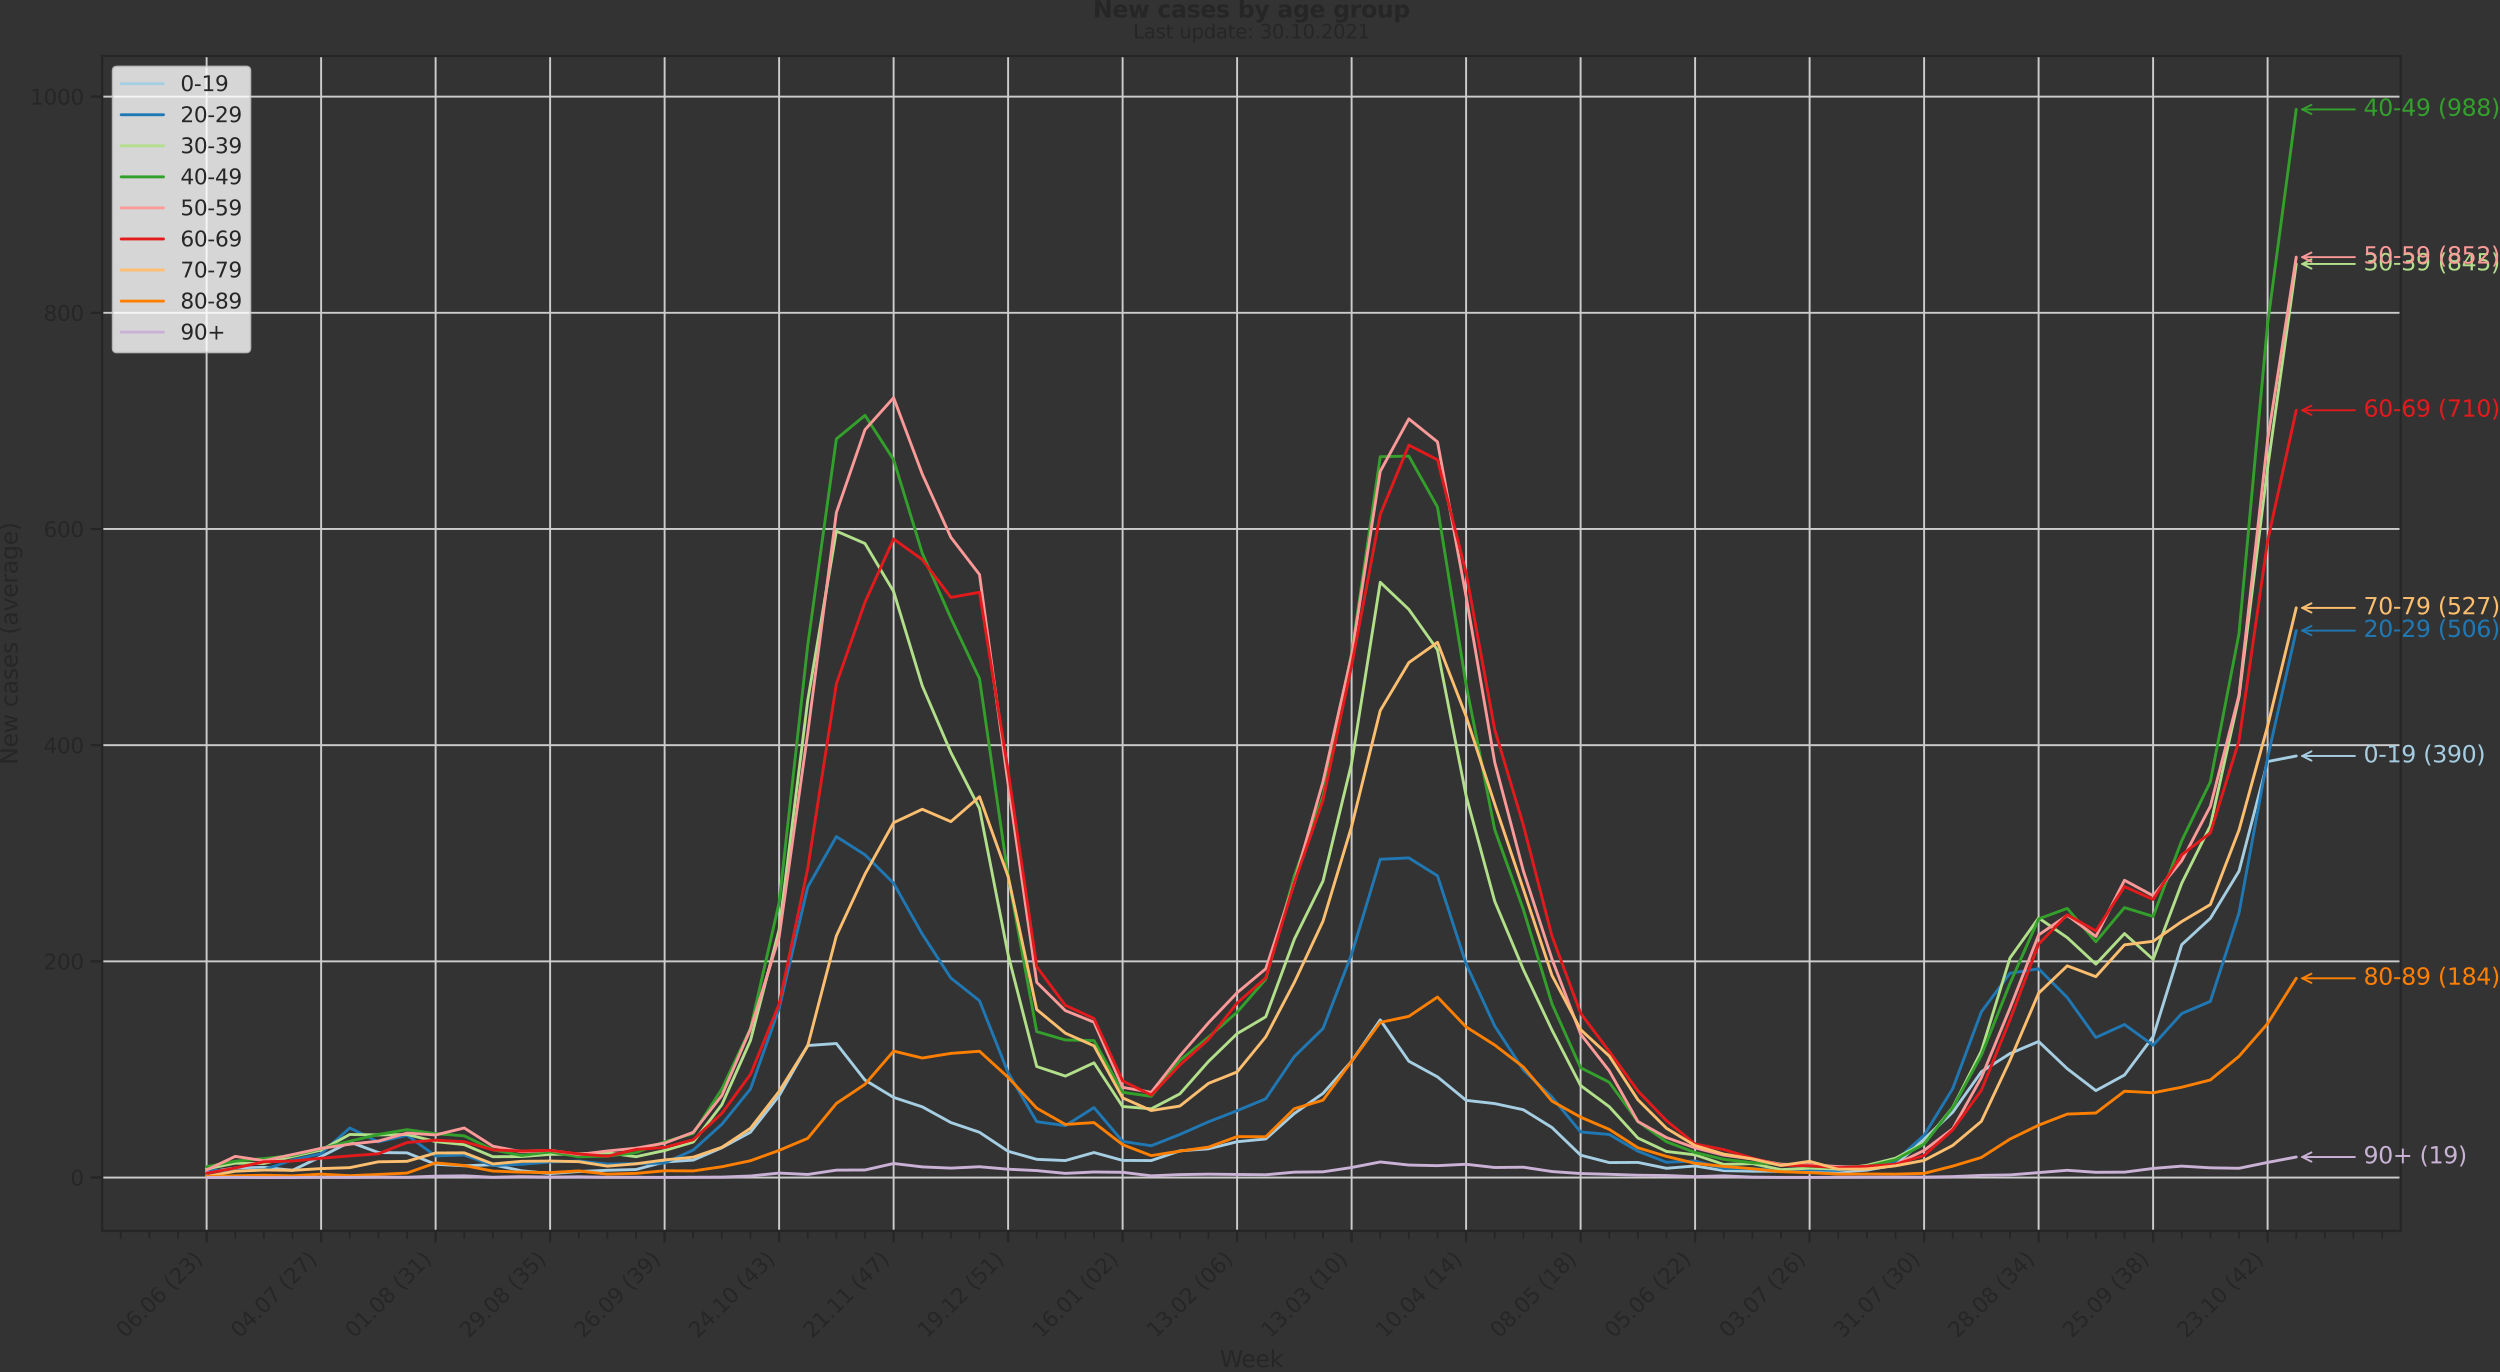 <?xml version="1.0" encoding="utf-8" standalone="no"?>
<!DOCTYPE svg PUBLIC "-//W3C//DTD SVG 1.1//EN"
  "http://www.w3.org/Graphics/SVG/1.1/DTD/svg11.dtd">
<svg height="713.391pt" version="1.1" viewBox="0 0 1299.89 713.391" width="1299.89pt" xmlns="http://www.w3.org/2000/svg" xmlns:xlink="http://www.w3.org/1999/xlink">
 <rect x="0" y="0" width="1299.89" height="713.391" fill="#333333" stroke="none"/>
 <defs>
  <style type="text/css">*{stroke-linecap:butt;stroke-linejoin:round;}</style>
 </defs>
 <g id="figure_1">
  <g id="patch_1">
   <path d="M 0 713.391 
L 1299.89 713.391 
L 1299.89 0 
L 0 0 
z
" style="fill:none;"/>
  </g>
  <g id="axes_1">
   <g id="patch_2">
    <path d="M 53.109 640.042 
L 1248.263 640.042 
L 1248.263 29.118 
L 53.109 29.118 
z
" style="fill:none;"/>
   </g>
   <g id="matplotlib.axis_1">
    <g id="xtick_1">
     <g id="line2d_1">
      <path clip-path="url(#pc37a9b33a5)" d="M 107.434 640.042 
L 107.434 29.118 
" style="fill:none;stroke:#cccccc;stroke-linecap:round;"/>
     </g>
     <g id="line2d_2">
      <defs>
       <path d="M 0 0 
L 0 6 
" id="mcffebe8cb6" style="stroke:#262626;stroke-width:1.25;"/>
      </defs>
      <g>
       <use style="fill:#262626;stroke:#262626;stroke-width:1.25;" x="107.434" xlink:href="#mcffebe8cb6" y="640.042"/>
      </g>
     </g>
     <g id="text_1">
      <!-- 06.06 (23) -->
      <g style="fill:#262626;" transform="translate(65.11 696.159)rotate(-45)scale(0.11 -0.11)">
       <defs>
        <path d="M 2034 4250 
Q 1547 4250 1301 3770 
Q 1056 3291 1056 2328 
Q 1056 1369 1301 889 
Q 1547 409 2034 409 
Q 2525 409 2770 889 
Q 3016 1369 3016 2328 
Q 3016 3291 2770 3770 
Q 2525 4250 2034 4250 
z
M 2034 4750 
Q 2819 4750 3233 4129 
Q 3647 3509 3647 2328 
Q 3647 1150 3233 529 
Q 2819 -91 2034 -91 
Q 1250 -91 836 529 
Q 422 1150 422 2328 
Q 422 3509 836 4129 
Q 1250 4750 2034 4750 
z
" id="DejaVuSans-30" transform="scale(0.016)"/>
        <path d="M 2113 2584 
Q 1688 2584 1439 2293 
Q 1191 2003 1191 1497 
Q 1191 994 1439 701 
Q 1688 409 2113 409 
Q 2538 409 2786 701 
Q 3034 994 3034 1497 
Q 3034 2003 2786 2293 
Q 2538 2584 2113 2584 
z
M 3366 4563 
L 3366 3988 
Q 3128 4100 2886 4159 
Q 2644 4219 2406 4219 
Q 1781 4219 1451 3797 
Q 1122 3375 1075 2522 
Q 1259 2794 1537 2939 
Q 1816 3084 2150 3084 
Q 2853 3084 3261 2657 
Q 3669 2231 3669 1497 
Q 3669 778 3244 343 
Q 2819 -91 2113 -91 
Q 1303 -91 875 529 
Q 447 1150 447 2328 
Q 447 3434 972 4092 
Q 1497 4750 2381 4750 
Q 2619 4750 2861 4703 
Q 3103 4656 3366 4563 
z
" id="DejaVuSans-36" transform="scale(0.016)"/>
        <path d="M 684 794 
L 1344 794 
L 1344 0 
L 684 0 
L 684 794 
z
" id="DejaVuSans-2e" transform="scale(0.016)"/>
        <path id="DejaVuSans-20" transform="scale(0.016)"/>
        <path d="M 1984 4856 
Q 1566 4138 1362 3434 
Q 1159 2731 1159 2009 
Q 1159 1288 1364 580 
Q 1569 -128 1984 -844 
L 1484 -844 
Q 1016 -109 783 600 
Q 550 1309 550 2009 
Q 550 2706 781 3412 
Q 1013 4119 1484 4856 
L 1984 4856 
z
" id="DejaVuSans-28" transform="scale(0.016)"/>
        <path d="M 1228 531 
L 3431 531 
L 3431 0 
L 469 0 
L 469 531 
Q 828 903 1448 1529 
Q 2069 2156 2228 2338 
Q 2531 2678 2651 2914 
Q 2772 3150 2772 3378 
Q 2772 3750 2511 3984 
Q 2250 4219 1831 4219 
Q 1534 4219 1204 4116 
Q 875 4013 500 3803 
L 500 4441 
Q 881 4594 1212 4672 
Q 1544 4750 1819 4750 
Q 2544 4750 2975 4387 
Q 3406 4025 3406 3419 
Q 3406 3131 3298 2873 
Q 3191 2616 2906 2266 
Q 2828 2175 2409 1742 
Q 1991 1309 1228 531 
z
" id="DejaVuSans-32" transform="scale(0.016)"/>
        <path d="M 2597 2516 
Q 3050 2419 3304 2112 
Q 3559 1806 3559 1356 
Q 3559 666 3084 287 
Q 2609 -91 1734 -91 
Q 1441 -91 1130 -33 
Q 819 25 488 141 
L 488 750 
Q 750 597 1062 519 
Q 1375 441 1716 441 
Q 2309 441 2620 675 
Q 2931 909 2931 1356 
Q 2931 1769 2642 2001 
Q 2353 2234 1838 2234 
L 1294 2234 
L 1294 2753 
L 1863 2753 
Q 2328 2753 2575 2939 
Q 2822 3125 2822 3475 
Q 2822 3834 2567 4026 
Q 2313 4219 1838 4219 
Q 1578 4219 1281 4162 
Q 984 4106 628 3988 
L 628 4550 
Q 988 4650 1302 4700 
Q 1616 4750 1894 4750 
Q 2613 4750 3031 4423 
Q 3450 4097 3450 3541 
Q 3450 3153 3228 2886 
Q 3006 2619 2597 2516 
z
" id="DejaVuSans-33" transform="scale(0.016)"/>
        <path d="M 513 4856 
L 1013 4856 
Q 1481 4119 1714 3412 
Q 1947 2706 1947 2009 
Q 1947 1309 1714 600 
Q 1481 -109 1013 -844 
L 513 -844 
Q 928 -128 1133 580 
Q 1338 1288 1338 2009 
Q 1338 2731 1133 3434 
Q 928 4138 513 4856 
z
" id="DejaVuSans-29" transform="scale(0.016)"/>
       </defs>
       <use xlink:href="#DejaVuSans-30"/>
       <use x="63.623" xlink:href="#DejaVuSans-36"/>
       <use x="127.246" xlink:href="#DejaVuSans-2e"/>
       <use x="159.033" xlink:href="#DejaVuSans-30"/>
       <use x="222.656" xlink:href="#DejaVuSans-36"/>
       <use x="286.279" xlink:href="#DejaVuSans-20"/>
       <use x="318.066" xlink:href="#DejaVuSans-28"/>
       <use x="357.08" xlink:href="#DejaVuSans-32"/>
       <use x="420.703" xlink:href="#DejaVuSans-33"/>
       <use x="484.326" xlink:href="#DejaVuSans-29"/>
      </g>
     </g>
    </g>
    <g id="xtick_2">
     <g id="line2d_3">
      <path clip-path="url(#pc37a9b33a5)" d="M 166.968 640.042 
L 166.968 29.118 
" style="fill:none;stroke:#cccccc;stroke-linecap:round;"/>
     </g>
     <g id="line2d_4">
      <g>
       <use style="fill:#262626;stroke:#262626;stroke-width:1.25;" x="166.968" xlink:href="#mcffebe8cb6" y="640.042"/>
      </g>
     </g>
     <g id="text_2">
      <!-- 04.07 (27) -->
      <g style="fill:#262626;" transform="translate(124.644 696.159)rotate(-45)scale(0.11 -0.11)">
       <defs>
        <path d="M 2419 4116 
L 825 1625 
L 2419 1625 
L 2419 4116 
z
M 2253 4666 
L 3047 4666 
L 3047 1625 
L 3713 1625 
L 3713 1100 
L 3047 1100 
L 3047 0 
L 2419 0 
L 2419 1100 
L 313 1100 
L 313 1709 
L 2253 4666 
z
" id="DejaVuSans-34" transform="scale(0.016)"/>
        <path d="M 525 4666 
L 3525 4666 
L 3525 4397 
L 1831 0 
L 1172 0 
L 2766 4134 
L 525 4134 
L 525 4666 
z
" id="DejaVuSans-37" transform="scale(0.016)"/>
       </defs>
       <use xlink:href="#DejaVuSans-30"/>
       <use x="63.623" xlink:href="#DejaVuSans-34"/>
       <use x="127.246" xlink:href="#DejaVuSans-2e"/>
       <use x="159.033" xlink:href="#DejaVuSans-30"/>
       <use x="222.656" xlink:href="#DejaVuSans-37"/>
       <use x="286.279" xlink:href="#DejaVuSans-20"/>
       <use x="318.066" xlink:href="#DejaVuSans-28"/>
       <use x="357.08" xlink:href="#DejaVuSans-32"/>
       <use x="420.703" xlink:href="#DejaVuSans-37"/>
       <use x="484.326" xlink:href="#DejaVuSans-29"/>
      </g>
     </g>
    </g>
    <g id="xtick_3">
     <g id="line2d_5">
      <path clip-path="url(#pc37a9b33a5)" d="M 226.503 640.042 
L 226.503 29.118 
" style="fill:none;stroke:#cccccc;stroke-linecap:round;"/>
     </g>
     <g id="line2d_6">
      <g>
       <use style="fill:#262626;stroke:#262626;stroke-width:1.25;" x="226.503" xlink:href="#mcffebe8cb6" y="640.042"/>
      </g>
     </g>
     <g id="text_3">
      <!-- 01.08 (31) -->
      <g style="fill:#262626;" transform="translate(184.179 696.159)rotate(-45)scale(0.11 -0.11)">
       <defs>
        <path d="M 794 531 
L 1825 531 
L 1825 4091 
L 703 3866 
L 703 4441 
L 1819 4666 
L 2450 4666 
L 2450 531 
L 3481 531 
L 3481 0 
L 794 0 
L 794 531 
z
" id="DejaVuSans-31" transform="scale(0.016)"/>
        <path d="M 2034 2216 
Q 1584 2216 1326 1975 
Q 1069 1734 1069 1313 
Q 1069 891 1326 650 
Q 1584 409 2034 409 
Q 2484 409 2743 651 
Q 3003 894 3003 1313 
Q 3003 1734 2745 1975 
Q 2488 2216 2034 2216 
z
M 1403 2484 
Q 997 2584 770 2862 
Q 544 3141 544 3541 
Q 544 4100 942 4425 
Q 1341 4750 2034 4750 
Q 2731 4750 3128 4425 
Q 3525 4100 3525 3541 
Q 3525 3141 3298 2862 
Q 3072 2584 2669 2484 
Q 3125 2378 3379 2068 
Q 3634 1759 3634 1313 
Q 3634 634 3220 271 
Q 2806 -91 2034 -91 
Q 1263 -91 848 271 
Q 434 634 434 1313 
Q 434 1759 690 2068 
Q 947 2378 1403 2484 
z
M 1172 3481 
Q 1172 3119 1398 2916 
Q 1625 2713 2034 2713 
Q 2441 2713 2670 2916 
Q 2900 3119 2900 3481 
Q 2900 3844 2670 4047 
Q 2441 4250 2034 4250 
Q 1625 4250 1398 4047 
Q 1172 3844 1172 3481 
z
" id="DejaVuSans-38" transform="scale(0.016)"/>
       </defs>
       <use xlink:href="#DejaVuSans-30"/>
       <use x="63.623" xlink:href="#DejaVuSans-31"/>
       <use x="127.246" xlink:href="#DejaVuSans-2e"/>
       <use x="159.033" xlink:href="#DejaVuSans-30"/>
       <use x="222.656" xlink:href="#DejaVuSans-38"/>
       <use x="286.279" xlink:href="#DejaVuSans-20"/>
       <use x="318.066" xlink:href="#DejaVuSans-28"/>
       <use x="357.08" xlink:href="#DejaVuSans-33"/>
       <use x="420.703" xlink:href="#DejaVuSans-31"/>
       <use x="484.326" xlink:href="#DejaVuSans-29"/>
      </g>
     </g>
    </g>
    <g id="xtick_4">
     <g id="line2d_7">
      <path clip-path="url(#pc37a9b33a5)" d="M 286.037 640.042 
L 286.037 29.118 
" style="fill:none;stroke:#cccccc;stroke-linecap:round;"/>
     </g>
     <g id="line2d_8">
      <g>
       <use style="fill:#262626;stroke:#262626;stroke-width:1.25;" x="286.037" xlink:href="#mcffebe8cb6" y="640.042"/>
      </g>
     </g>
     <g id="text_4">
      <!-- 29.08 (35) -->
      <g style="fill:#262626;" transform="translate(243.713 696.159)rotate(-45)scale(0.11 -0.11)">
       <defs>
        <path d="M 703 97 
L 703 672 
Q 941 559 1184 500 
Q 1428 441 1663 441 
Q 2288 441 2617 861 
Q 2947 1281 2994 2138 
Q 2813 1869 2534 1725 
Q 2256 1581 1919 1581 
Q 1219 1581 811 2004 
Q 403 2428 403 3163 
Q 403 3881 828 4315 
Q 1253 4750 1959 4750 
Q 2769 4750 3195 4129 
Q 3622 3509 3622 2328 
Q 3622 1225 3098 567 
Q 2575 -91 1691 -91 
Q 1453 -91 1209 -44 
Q 966 3 703 97 
z
M 1959 2075 
Q 2384 2075 2632 2365 
Q 2881 2656 2881 3163 
Q 2881 3666 2632 3958 
Q 2384 4250 1959 4250 
Q 1534 4250 1286 3958 
Q 1038 3666 1038 3163 
Q 1038 2656 1286 2365 
Q 1534 2075 1959 2075 
z
" id="DejaVuSans-39" transform="scale(0.016)"/>
        <path d="M 691 4666 
L 3169 4666 
L 3169 4134 
L 1269 4134 
L 1269 2991 
Q 1406 3038 1543 3061 
Q 1681 3084 1819 3084 
Q 2600 3084 3056 2656 
Q 3513 2228 3513 1497 
Q 3513 744 3044 326 
Q 2575 -91 1722 -91 
Q 1428 -91 1123 -41 
Q 819 9 494 109 
L 494 744 
Q 775 591 1075 516 
Q 1375 441 1709 441 
Q 2250 441 2565 725 
Q 2881 1009 2881 1497 
Q 2881 1984 2565 2268 
Q 2250 2553 1709 2553 
Q 1456 2553 1204 2497 
Q 953 2441 691 2322 
L 691 4666 
z
" id="DejaVuSans-35" transform="scale(0.016)"/>
       </defs>
       <use xlink:href="#DejaVuSans-32"/>
       <use x="63.623" xlink:href="#DejaVuSans-39"/>
       <use x="127.246" xlink:href="#DejaVuSans-2e"/>
       <use x="159.033" xlink:href="#DejaVuSans-30"/>
       <use x="222.656" xlink:href="#DejaVuSans-38"/>
       <use x="286.279" xlink:href="#DejaVuSans-20"/>
       <use x="318.066" xlink:href="#DejaVuSans-28"/>
       <use x="357.08" xlink:href="#DejaVuSans-33"/>
       <use x="420.703" xlink:href="#DejaVuSans-35"/>
       <use x="484.326" xlink:href="#DejaVuSans-29"/>
      </g>
     </g>
    </g>
    <g id="xtick_5">
     <g id="line2d_9">
      <path clip-path="url(#pc37a9b33a5)" d="M 345.572 640.042 
L 345.572 29.118 
" style="fill:none;stroke:#cccccc;stroke-linecap:round;"/>
     </g>
     <g id="line2d_10">
      <g>
       <use style="fill:#262626;stroke:#262626;stroke-width:1.25;" x="345.572" xlink:href="#mcffebe8cb6" y="640.042"/>
      </g>
     </g>
     <g id="text_5">
      <!-- 26.09 (39) -->
      <g style="fill:#262626;" transform="translate(303.248 696.159)rotate(-45)scale(0.11 -0.11)">
       <use xlink:href="#DejaVuSans-32"/>
       <use x="63.623" xlink:href="#DejaVuSans-36"/>
       <use x="127.246" xlink:href="#DejaVuSans-2e"/>
       <use x="159.033" xlink:href="#DejaVuSans-30"/>
       <use x="222.656" xlink:href="#DejaVuSans-39"/>
       <use x="286.279" xlink:href="#DejaVuSans-20"/>
       <use x="318.066" xlink:href="#DejaVuSans-28"/>
       <use x="357.08" xlink:href="#DejaVuSans-33"/>
       <use x="420.703" xlink:href="#DejaVuSans-39"/>
       <use x="484.326" xlink:href="#DejaVuSans-29"/>
      </g>
     </g>
    </g>
    <g id="xtick_6">
     <g id="line2d_11">
      <path clip-path="url(#pc37a9b33a5)" d="M 405.106 640.042 
L 405.106 29.118 
" style="fill:none;stroke:#cccccc;stroke-linecap:round;"/>
     </g>
     <g id="line2d_12">
      <g>
       <use style="fill:#262626;stroke:#262626;stroke-width:1.25;" x="405.106" xlink:href="#mcffebe8cb6" y="640.042"/>
      </g>
     </g>
     <g id="text_6">
      <!-- 24.10 (43) -->
      <g style="fill:#262626;" transform="translate(362.782 696.159)rotate(-45)scale(0.11 -0.11)">
       <use xlink:href="#DejaVuSans-32"/>
       <use x="63.623" xlink:href="#DejaVuSans-34"/>
       <use x="127.246" xlink:href="#DejaVuSans-2e"/>
       <use x="159.033" xlink:href="#DejaVuSans-31"/>
       <use x="222.656" xlink:href="#DejaVuSans-30"/>
       <use x="286.279" xlink:href="#DejaVuSans-20"/>
       <use x="318.066" xlink:href="#DejaVuSans-28"/>
       <use x="357.08" xlink:href="#DejaVuSans-34"/>
       <use x="420.703" xlink:href="#DejaVuSans-33"/>
       <use x="484.326" xlink:href="#DejaVuSans-29"/>
      </g>
     </g>
    </g>
    <g id="xtick_7">
     <g id="line2d_13">
      <path clip-path="url(#pc37a9b33a5)" d="M 464.641 640.042 
L 464.641 29.118 
" style="fill:none;stroke:#cccccc;stroke-linecap:round;"/>
     </g>
     <g id="line2d_14">
      <g>
       <use style="fill:#262626;stroke:#262626;stroke-width:1.25;" x="464.641" xlink:href="#mcffebe8cb6" y="640.042"/>
      </g>
     </g>
     <g id="text_7">
      <!-- 21.11 (47) -->
      <g style="fill:#262626;" transform="translate(422.317 696.159)rotate(-45)scale(0.11 -0.11)">
       <use xlink:href="#DejaVuSans-32"/>
       <use x="63.623" xlink:href="#DejaVuSans-31"/>
       <use x="127.246" xlink:href="#DejaVuSans-2e"/>
       <use x="159.033" xlink:href="#DejaVuSans-31"/>
       <use x="222.656" xlink:href="#DejaVuSans-31"/>
       <use x="286.279" xlink:href="#DejaVuSans-20"/>
       <use x="318.066" xlink:href="#DejaVuSans-28"/>
       <use x="357.08" xlink:href="#DejaVuSans-34"/>
       <use x="420.703" xlink:href="#DejaVuSans-37"/>
       <use x="484.326" xlink:href="#DejaVuSans-29"/>
      </g>
     </g>
    </g>
    <g id="xtick_8">
     <g id="line2d_15">
      <path clip-path="url(#pc37a9b33a5)" d="M 524.175 640.042 
L 524.175 29.118 
" style="fill:none;stroke:#cccccc;stroke-linecap:round;"/>
     </g>
     <g id="line2d_16">
      <g>
       <use style="fill:#262626;stroke:#262626;stroke-width:1.25;" x="524.175" xlink:href="#mcffebe8cb6" y="640.042"/>
      </g>
     </g>
     <g id="text_8">
      <!-- 19.12 (51) -->
      <g style="fill:#262626;" transform="translate(481.851 696.159)rotate(-45)scale(0.11 -0.11)">
       <use xlink:href="#DejaVuSans-31"/>
       <use x="63.623" xlink:href="#DejaVuSans-39"/>
       <use x="127.246" xlink:href="#DejaVuSans-2e"/>
       <use x="159.033" xlink:href="#DejaVuSans-31"/>
       <use x="222.656" xlink:href="#DejaVuSans-32"/>
       <use x="286.279" xlink:href="#DejaVuSans-20"/>
       <use x="318.066" xlink:href="#DejaVuSans-28"/>
       <use x="357.08" xlink:href="#DejaVuSans-35"/>
       <use x="420.703" xlink:href="#DejaVuSans-31"/>
       <use x="484.326" xlink:href="#DejaVuSans-29"/>
      </g>
     </g>
    </g>
    <g id="xtick_9">
     <g id="line2d_17">
      <path clip-path="url(#pc37a9b33a5)" d="M 583.71 640.042 
L 583.71 29.118 
" style="fill:none;stroke:#cccccc;stroke-linecap:round;"/>
     </g>
     <g id="line2d_18">
      <g>
       <use style="fill:#262626;stroke:#262626;stroke-width:1.25;" x="583.71" xlink:href="#mcffebe8cb6" y="640.042"/>
      </g>
     </g>
     <g id="text_9">
      <!-- 16.01 (02) -->
      <g style="fill:#262626;" transform="translate(541.386 696.159)rotate(-45)scale(0.11 -0.11)">
       <use xlink:href="#DejaVuSans-31"/>
       <use x="63.623" xlink:href="#DejaVuSans-36"/>
       <use x="127.246" xlink:href="#DejaVuSans-2e"/>
       <use x="159.033" xlink:href="#DejaVuSans-30"/>
       <use x="222.656" xlink:href="#DejaVuSans-31"/>
       <use x="286.279" xlink:href="#DejaVuSans-20"/>
       <use x="318.066" xlink:href="#DejaVuSans-28"/>
       <use x="357.08" xlink:href="#DejaVuSans-30"/>
       <use x="420.703" xlink:href="#DejaVuSans-32"/>
       <use x="484.326" xlink:href="#DejaVuSans-29"/>
      </g>
     </g>
    </g>
    <g id="xtick_10">
     <g id="line2d_19">
      <path clip-path="url(#pc37a9b33a5)" d="M 643.244 640.042 
L 643.244 29.118 
" style="fill:none;stroke:#cccccc;stroke-linecap:round;"/>
     </g>
     <g id="line2d_20">
      <g>
       <use style="fill:#262626;stroke:#262626;stroke-width:1.25;" x="643.244" xlink:href="#mcffebe8cb6" y="640.042"/>
      </g>
     </g>
     <g id="text_10">
      <!-- 13.02 (06) -->
      <g style="fill:#262626;" transform="translate(600.92 696.159)rotate(-45)scale(0.11 -0.11)">
       <use xlink:href="#DejaVuSans-31"/>
       <use x="63.623" xlink:href="#DejaVuSans-33"/>
       <use x="127.246" xlink:href="#DejaVuSans-2e"/>
       <use x="159.033" xlink:href="#DejaVuSans-30"/>
       <use x="222.656" xlink:href="#DejaVuSans-32"/>
       <use x="286.279" xlink:href="#DejaVuSans-20"/>
       <use x="318.066" xlink:href="#DejaVuSans-28"/>
       <use x="357.08" xlink:href="#DejaVuSans-30"/>
       <use x="420.703" xlink:href="#DejaVuSans-36"/>
       <use x="484.326" xlink:href="#DejaVuSans-29"/>
      </g>
     </g>
    </g>
    <g id="xtick_11">
     <g id="line2d_21">
      <path clip-path="url(#pc37a9b33a5)" d="M 702.779 640.042 
L 702.779 29.118 
" style="fill:none;stroke:#cccccc;stroke-linecap:round;"/>
     </g>
     <g id="line2d_22">
      <g>
       <use style="fill:#262626;stroke:#262626;stroke-width:1.25;" x="702.779" xlink:href="#mcffebe8cb6" y="640.042"/>
      </g>
     </g>
     <g id="text_11">
      <!-- 13.03 (10) -->
      <g style="fill:#262626;" transform="translate(660.455 696.159)rotate(-45)scale(0.11 -0.11)">
       <use xlink:href="#DejaVuSans-31"/>
       <use x="63.623" xlink:href="#DejaVuSans-33"/>
       <use x="127.246" xlink:href="#DejaVuSans-2e"/>
       <use x="159.033" xlink:href="#DejaVuSans-30"/>
       <use x="222.656" xlink:href="#DejaVuSans-33"/>
       <use x="286.279" xlink:href="#DejaVuSans-20"/>
       <use x="318.066" xlink:href="#DejaVuSans-28"/>
       <use x="357.08" xlink:href="#DejaVuSans-31"/>
       <use x="420.703" xlink:href="#DejaVuSans-30"/>
       <use x="484.326" xlink:href="#DejaVuSans-29"/>
      </g>
     </g>
    </g>
    <g id="xtick_12">
     <g id="line2d_23">
      <path clip-path="url(#pc37a9b33a5)" d="M 762.313 640.042 
L 762.313 29.118 
" style="fill:none;stroke:#cccccc;stroke-linecap:round;"/>
     </g>
     <g id="line2d_24">
      <g>
       <use style="fill:#262626;stroke:#262626;stroke-width:1.25;" x="762.313" xlink:href="#mcffebe8cb6" y="640.042"/>
      </g>
     </g>
     <g id="text_12">
      <!-- 10.04 (14) -->
      <g style="fill:#262626;" transform="translate(719.989 696.159)rotate(-45)scale(0.11 -0.11)">
       <use xlink:href="#DejaVuSans-31"/>
       <use x="63.623" xlink:href="#DejaVuSans-30"/>
       <use x="127.246" xlink:href="#DejaVuSans-2e"/>
       <use x="159.033" xlink:href="#DejaVuSans-30"/>
       <use x="222.656" xlink:href="#DejaVuSans-34"/>
       <use x="286.279" xlink:href="#DejaVuSans-20"/>
       <use x="318.066" xlink:href="#DejaVuSans-28"/>
       <use x="357.08" xlink:href="#DejaVuSans-31"/>
       <use x="420.703" xlink:href="#DejaVuSans-34"/>
       <use x="484.326" xlink:href="#DejaVuSans-29"/>
      </g>
     </g>
    </g>
    <g id="xtick_13">
     <g id="line2d_25">
      <path clip-path="url(#pc37a9b33a5)" d="M 821.848 640.042 
L 821.848 29.118 
" style="fill:none;stroke:#cccccc;stroke-linecap:round;"/>
     </g>
     <g id="line2d_26">
      <g>
       <use style="fill:#262626;stroke:#262626;stroke-width:1.25;" x="821.848" xlink:href="#mcffebe8cb6" y="640.042"/>
      </g>
     </g>
     <g id="text_13">
      <!-- 08.05 (18) -->
      <g style="fill:#262626;" transform="translate(779.523 696.159)rotate(-45)scale(0.11 -0.11)">
       <use xlink:href="#DejaVuSans-30"/>
       <use x="63.623" xlink:href="#DejaVuSans-38"/>
       <use x="127.246" xlink:href="#DejaVuSans-2e"/>
       <use x="159.033" xlink:href="#DejaVuSans-30"/>
       <use x="222.656" xlink:href="#DejaVuSans-35"/>
       <use x="286.279" xlink:href="#DejaVuSans-20"/>
       <use x="318.066" xlink:href="#DejaVuSans-28"/>
       <use x="357.08" xlink:href="#DejaVuSans-31"/>
       <use x="420.703" xlink:href="#DejaVuSans-38"/>
       <use x="484.326" xlink:href="#DejaVuSans-29"/>
      </g>
     </g>
    </g>
    <g id="xtick_14">
     <g id="line2d_27">
      <path clip-path="url(#pc37a9b33a5)" d="M 881.382 640.042 
L 881.382 29.118 
" style="fill:none;stroke:#cccccc;stroke-linecap:round;"/>
     </g>
     <g id="line2d_28">
      <g>
       <use style="fill:#262626;stroke:#262626;stroke-width:1.25;" x="881.382" xlink:href="#mcffebe8cb6" y="640.042"/>
      </g>
     </g>
     <g id="text_14">
      <!-- 05.06 (22) -->
      <g style="fill:#262626;" transform="translate(839.058 696.159)rotate(-45)scale(0.11 -0.11)">
       <use xlink:href="#DejaVuSans-30"/>
       <use x="63.623" xlink:href="#DejaVuSans-35"/>
       <use x="127.246" xlink:href="#DejaVuSans-2e"/>
       <use x="159.033" xlink:href="#DejaVuSans-30"/>
       <use x="222.656" xlink:href="#DejaVuSans-36"/>
       <use x="286.279" xlink:href="#DejaVuSans-20"/>
       <use x="318.066" xlink:href="#DejaVuSans-28"/>
       <use x="357.08" xlink:href="#DejaVuSans-32"/>
       <use x="420.703" xlink:href="#DejaVuSans-32"/>
       <use x="484.326" xlink:href="#DejaVuSans-29"/>
      </g>
     </g>
    </g>
    <g id="xtick_15">
     <g id="line2d_29">
      <path clip-path="url(#pc37a9b33a5)" d="M 940.917 640.042 
L 940.917 29.118 
" style="fill:none;stroke:#cccccc;stroke-linecap:round;"/>
     </g>
     <g id="line2d_30">
      <g>
       <use style="fill:#262626;stroke:#262626;stroke-width:1.25;" x="940.917" xlink:href="#mcffebe8cb6" y="640.042"/>
      </g>
     </g>
     <g id="text_15">
      <!-- 03.07 (26) -->
      <g style="fill:#262626;" transform="translate(898.592 696.159)rotate(-45)scale(0.11 -0.11)">
       <use xlink:href="#DejaVuSans-30"/>
       <use x="63.623" xlink:href="#DejaVuSans-33"/>
       <use x="127.246" xlink:href="#DejaVuSans-2e"/>
       <use x="159.033" xlink:href="#DejaVuSans-30"/>
       <use x="222.656" xlink:href="#DejaVuSans-37"/>
       <use x="286.279" xlink:href="#DejaVuSans-20"/>
       <use x="318.066" xlink:href="#DejaVuSans-28"/>
       <use x="357.08" xlink:href="#DejaVuSans-32"/>
       <use x="420.703" xlink:href="#DejaVuSans-36"/>
       <use x="484.326" xlink:href="#DejaVuSans-29"/>
      </g>
     </g>
    </g>
    <g id="xtick_16">
     <g id="line2d_31">
      <path clip-path="url(#pc37a9b33a5)" d="M 1000.451 640.042 
L 1000.451 29.118 
" style="fill:none;stroke:#cccccc;stroke-linecap:round;"/>
     </g>
     <g id="line2d_32">
      <g>
       <use style="fill:#262626;stroke:#262626;stroke-width:1.25;" x="1000.451" xlink:href="#mcffebe8cb6" y="640.042"/>
      </g>
     </g>
     <g id="text_16">
      <!-- 31.07 (30) -->
      <g style="fill:#262626;" transform="translate(958.127 696.159)rotate(-45)scale(0.11 -0.11)">
       <use xlink:href="#DejaVuSans-33"/>
       <use x="63.623" xlink:href="#DejaVuSans-31"/>
       <use x="127.246" xlink:href="#DejaVuSans-2e"/>
       <use x="159.033" xlink:href="#DejaVuSans-30"/>
       <use x="222.656" xlink:href="#DejaVuSans-37"/>
       <use x="286.279" xlink:href="#DejaVuSans-20"/>
       <use x="318.066" xlink:href="#DejaVuSans-28"/>
       <use x="357.08" xlink:href="#DejaVuSans-33"/>
       <use x="420.703" xlink:href="#DejaVuSans-30"/>
       <use x="484.326" xlink:href="#DejaVuSans-29"/>
      </g>
     </g>
    </g>
    <g id="xtick_17">
     <g id="line2d_33">
      <path clip-path="url(#pc37a9b33a5)" d="M 1059.986 640.042 
L 1059.986 29.118 
" style="fill:none;stroke:#cccccc;stroke-linecap:round;"/>
     </g>
     <g id="line2d_34">
      <g>
       <use style="fill:#262626;stroke:#262626;stroke-width:1.25;" x="1059.986" xlink:href="#mcffebe8cb6" y="640.042"/>
      </g>
     </g>
     <g id="text_17">
      <!-- 28.08 (34) -->
      <g style="fill:#262626;" transform="translate(1017.661 696.159)rotate(-45)scale(0.11 -0.11)">
       <use xlink:href="#DejaVuSans-32"/>
       <use x="63.623" xlink:href="#DejaVuSans-38"/>
       <use x="127.246" xlink:href="#DejaVuSans-2e"/>
       <use x="159.033" xlink:href="#DejaVuSans-30"/>
       <use x="222.656" xlink:href="#DejaVuSans-38"/>
       <use x="286.279" xlink:href="#DejaVuSans-20"/>
       <use x="318.066" xlink:href="#DejaVuSans-28"/>
       <use x="357.08" xlink:href="#DejaVuSans-33"/>
       <use x="420.703" xlink:href="#DejaVuSans-34"/>
       <use x="484.326" xlink:href="#DejaVuSans-29"/>
      </g>
     </g>
    </g>
    <g id="xtick_18">
     <g id="line2d_35">
      <path clip-path="url(#pc37a9b33a5)" d="M 1119.52 640.042 
L 1119.52 29.118 
" style="fill:none;stroke:#cccccc;stroke-linecap:round;"/>
     </g>
     <g id="line2d_36">
      <g>
       <use style="fill:#262626;stroke:#262626;stroke-width:1.25;" x="1119.52" xlink:href="#mcffebe8cb6" y="640.042"/>
      </g>
     </g>
     <g id="text_18">
      <!-- 25.09 (38) -->
      <g style="fill:#262626;" transform="translate(1077.196 696.159)rotate(-45)scale(0.11 -0.11)">
       <use xlink:href="#DejaVuSans-32"/>
       <use x="63.623" xlink:href="#DejaVuSans-35"/>
       <use x="127.246" xlink:href="#DejaVuSans-2e"/>
       <use x="159.033" xlink:href="#DejaVuSans-30"/>
       <use x="222.656" xlink:href="#DejaVuSans-39"/>
       <use x="286.279" xlink:href="#DejaVuSans-20"/>
       <use x="318.066" xlink:href="#DejaVuSans-28"/>
       <use x="357.08" xlink:href="#DejaVuSans-33"/>
       <use x="420.703" xlink:href="#DejaVuSans-38"/>
       <use x="484.326" xlink:href="#DejaVuSans-29"/>
      </g>
     </g>
    </g>
    <g id="xtick_19">
     <g id="line2d_37">
      <path clip-path="url(#pc37a9b33a5)" d="M 1179.055 640.042 
L 1179.055 29.118 
" style="fill:none;stroke:#cccccc;stroke-linecap:round;"/>
     </g>
     <g id="line2d_38">
      <g>
       <use style="fill:#262626;stroke:#262626;stroke-width:1.25;" x="1179.055" xlink:href="#mcffebe8cb6" y="640.042"/>
      </g>
     </g>
     <g id="text_19">
      <!-- 23.10 (42) -->
      <g style="fill:#262626;" transform="translate(1136.73 696.159)rotate(-45)scale(0.11 -0.11)">
       <use xlink:href="#DejaVuSans-32"/>
       <use x="63.623" xlink:href="#DejaVuSans-33"/>
       <use x="127.246" xlink:href="#DejaVuSans-2e"/>
       <use x="159.033" xlink:href="#DejaVuSans-31"/>
       <use x="222.656" xlink:href="#DejaVuSans-30"/>
       <use x="286.279" xlink:href="#DejaVuSans-20"/>
       <use x="318.066" xlink:href="#DejaVuSans-28"/>
       <use x="357.08" xlink:href="#DejaVuSans-34"/>
       <use x="420.703" xlink:href="#DejaVuSans-32"/>
       <use x="484.326" xlink:href="#DejaVuSans-29"/>
      </g>
     </g>
    </g>
    <g id="xtick_20">
     <g id="line2d_39">
      <defs>
       <path d="M 0 0 
L 0 4 
" id="mb9f67f9950" style="stroke:#262626;"/>
      </defs>
      <g>
       <use style="fill:#262626;stroke:#262626;" x="62.783" xlink:href="#mb9f67f9950" y="640.042"/>
      </g>
     </g>
    </g>
    <g id="xtick_21">
     <g id="line2d_40">
      <g>
       <use style="fill:#262626;stroke:#262626;" x="77.667" xlink:href="#mb9f67f9950" y="640.042"/>
      </g>
     </g>
    </g>
    <g id="xtick_22">
     <g id="line2d_41">
      <g>
       <use style="fill:#262626;stroke:#262626;" x="92.55" xlink:href="#mb9f67f9950" y="640.042"/>
      </g>
     </g>
    </g>
    <g id="xtick_23">
     <g id="line2d_42">
      <g>
       <use style="fill:#262626;stroke:#262626;" x="122.318" xlink:href="#mb9f67f9950" y="640.042"/>
      </g>
     </g>
    </g>
    <g id="xtick_24">
     <g id="line2d_43">
      <g>
       <use style="fill:#262626;stroke:#262626;" x="137.201" xlink:href="#mb9f67f9950" y="640.042"/>
      </g>
     </g>
    </g>
    <g id="xtick_25">
     <g id="line2d_44">
      <g>
       <use style="fill:#262626;stroke:#262626;" x="152.085" xlink:href="#mb9f67f9950" y="640.042"/>
      </g>
     </g>
    </g>
    <g id="xtick_26">
     <g id="line2d_45">
      <g>
       <use style="fill:#262626;stroke:#262626;" x="181.852" xlink:href="#mb9f67f9950" y="640.042"/>
      </g>
     </g>
    </g>
    <g id="xtick_27">
     <g id="line2d_46">
      <g>
       <use style="fill:#262626;stroke:#262626;" x="196.736" xlink:href="#mb9f67f9950" y="640.042"/>
      </g>
     </g>
    </g>
    <g id="xtick_28">
     <g id="line2d_47">
      <g>
       <use style="fill:#262626;stroke:#262626;" x="211.619" xlink:href="#mb9f67f9950" y="640.042"/>
      </g>
     </g>
    </g>
    <g id="xtick_29">
     <g id="line2d_48">
      <g>
       <use style="fill:#262626;stroke:#262626;" x="241.387" xlink:href="#mb9f67f9950" y="640.042"/>
      </g>
     </g>
    </g>
    <g id="xtick_30">
     <g id="line2d_49">
      <g>
       <use style="fill:#262626;stroke:#262626;" x="256.27" xlink:href="#mb9f67f9950" y="640.042"/>
      </g>
     </g>
    </g>
    <g id="xtick_31">
     <g id="line2d_50">
      <g>
       <use style="fill:#262626;stroke:#262626;" x="271.154" xlink:href="#mb9f67f9950" y="640.042"/>
      </g>
     </g>
    </g>
    <g id="xtick_32">
     <g id="line2d_51">
      <g>
       <use style="fill:#262626;stroke:#262626;" x="300.921" xlink:href="#mb9f67f9950" y="640.042"/>
      </g>
     </g>
    </g>
    <g id="xtick_33">
     <g id="line2d_52">
      <g>
       <use style="fill:#262626;stroke:#262626;" x="315.805" xlink:href="#mb9f67f9950" y="640.042"/>
      </g>
     </g>
    </g>
    <g id="xtick_34">
     <g id="line2d_53">
      <g>
       <use style="fill:#262626;stroke:#262626;" x="330.688" xlink:href="#mb9f67f9950" y="640.042"/>
      </g>
     </g>
    </g>
    <g id="xtick_35">
     <g id="line2d_54">
      <g>
       <use style="fill:#262626;stroke:#262626;" x="360.455" xlink:href="#mb9f67f9950" y="640.042"/>
      </g>
     </g>
    </g>
    <g id="xtick_36">
     <g id="line2d_55">
      <g>
       <use style="fill:#262626;stroke:#262626;" x="375.339" xlink:href="#mb9f67f9950" y="640.042"/>
      </g>
     </g>
    </g>
    <g id="xtick_37">
     <g id="line2d_56">
      <g>
       <use style="fill:#262626;stroke:#262626;" x="390.223" xlink:href="#mb9f67f9950" y="640.042"/>
      </g>
     </g>
    </g>
    <g id="xtick_38">
     <g id="line2d_57">
      <g>
       <use style="fill:#262626;stroke:#262626;" x="419.99" xlink:href="#mb9f67f9950" y="640.042"/>
      </g>
     </g>
    </g>
    <g id="xtick_39">
     <g id="line2d_58">
      <g>
       <use style="fill:#262626;stroke:#262626;" x="434.874" xlink:href="#mb9f67f9950" y="640.042"/>
      </g>
     </g>
    </g>
    <g id="xtick_40">
     <g id="line2d_59">
      <g>
       <use style="fill:#262626;stroke:#262626;" x="449.757" xlink:href="#mb9f67f9950" y="640.042"/>
      </g>
     </g>
    </g>
    <g id="xtick_41">
     <g id="line2d_60">
      <g>
       <use style="fill:#262626;stroke:#262626;" x="479.524" xlink:href="#mb9f67f9950" y="640.042"/>
      </g>
     </g>
    </g>
    <g id="xtick_42">
     <g id="line2d_61">
      <g>
       <use style="fill:#262626;stroke:#262626;" x="494.408" xlink:href="#mb9f67f9950" y="640.042"/>
      </g>
     </g>
    </g>
    <g id="xtick_43">
     <g id="line2d_62">
      <g>
       <use style="fill:#262626;stroke:#262626;" x="509.292" xlink:href="#mb9f67f9950" y="640.042"/>
      </g>
     </g>
    </g>
    <g id="xtick_44">
     <g id="line2d_63">
      <g>
       <use style="fill:#262626;stroke:#262626;" x="539.059" xlink:href="#mb9f67f9950" y="640.042"/>
      </g>
     </g>
    </g>
    <g id="xtick_45">
     <g id="line2d_64">
      <g>
       <use style="fill:#262626;stroke:#262626;" x="553.943" xlink:href="#mb9f67f9950" y="640.042"/>
      </g>
     </g>
    </g>
    <g id="xtick_46">
     <g id="line2d_65">
      <g>
       <use style="fill:#262626;stroke:#262626;" x="568.826" xlink:href="#mb9f67f9950" y="640.042"/>
      </g>
     </g>
    </g>
    <g id="xtick_47">
     <g id="line2d_66">
      <g>
       <use style="fill:#262626;stroke:#262626;" x="598.593" xlink:href="#mb9f67f9950" y="640.042"/>
      </g>
     </g>
    </g>
    <g id="xtick_48">
     <g id="line2d_67">
      <g>
       <use style="fill:#262626;stroke:#262626;" x="613.477" xlink:href="#mb9f67f9950" y="640.042"/>
      </g>
     </g>
    </g>
    <g id="xtick_49">
     <g id="line2d_68">
      <g>
       <use style="fill:#262626;stroke:#262626;" x="628.361" xlink:href="#mb9f67f9950" y="640.042"/>
      </g>
     </g>
    </g>
    <g id="xtick_50">
     <g id="line2d_69">
      <g>
       <use style="fill:#262626;stroke:#262626;" x="658.128" xlink:href="#mb9f67f9950" y="640.042"/>
      </g>
     </g>
    </g>
    <g id="xtick_51">
     <g id="line2d_70">
      <g>
       <use style="fill:#262626;stroke:#262626;" x="673.011" xlink:href="#mb9f67f9950" y="640.042"/>
      </g>
     </g>
    </g>
    <g id="xtick_52">
     <g id="line2d_71">
      <g>
       <use style="fill:#262626;stroke:#262626;" x="687.895" xlink:href="#mb9f67f9950" y="640.042"/>
      </g>
     </g>
    </g>
    <g id="xtick_53">
     <g id="line2d_72">
      <g>
       <use style="fill:#262626;stroke:#262626;" x="717.662" xlink:href="#mb9f67f9950" y="640.042"/>
      </g>
     </g>
    </g>
    <g id="xtick_54">
     <g id="line2d_73">
      <g>
       <use style="fill:#262626;stroke:#262626;" x="732.546" xlink:href="#mb9f67f9950" y="640.042"/>
      </g>
     </g>
    </g>
    <g id="xtick_55">
     <g id="line2d_74">
      <g>
       <use style="fill:#262626;stroke:#262626;" x="747.43" xlink:href="#mb9f67f9950" y="640.042"/>
      </g>
     </g>
    </g>
    <g id="xtick_56">
     <g id="line2d_75">
      <g>
       <use style="fill:#262626;stroke:#262626;" x="777.197" xlink:href="#mb9f67f9950" y="640.042"/>
      </g>
     </g>
    </g>
    <g id="xtick_57">
     <g id="line2d_76">
      <g>
       <use style="fill:#262626;stroke:#262626;" x="792.08" xlink:href="#mb9f67f9950" y="640.042"/>
      </g>
     </g>
    </g>
    <g id="xtick_58">
     <g id="line2d_77">
      <g>
       <use style="fill:#262626;stroke:#262626;" x="806.964" xlink:href="#mb9f67f9950" y="640.042"/>
      </g>
     </g>
    </g>
    <g id="xtick_59">
     <g id="line2d_78">
      <g>
       <use style="fill:#262626;stroke:#262626;" x="836.731" xlink:href="#mb9f67f9950" y="640.042"/>
      </g>
     </g>
    </g>
    <g id="xtick_60">
     <g id="line2d_79">
      <g>
       <use style="fill:#262626;stroke:#262626;" x="851.615" xlink:href="#mb9f67f9950" y="640.042"/>
      </g>
     </g>
    </g>
    <g id="xtick_61">
     <g id="line2d_80">
      <g>
       <use style="fill:#262626;stroke:#262626;" x="866.499" xlink:href="#mb9f67f9950" y="640.042"/>
      </g>
     </g>
    </g>
    <g id="xtick_62">
     <g id="line2d_81">
      <g>
       <use style="fill:#262626;stroke:#262626;" x="896.266" xlink:href="#mb9f67f9950" y="640.042"/>
      </g>
     </g>
    </g>
    <g id="xtick_63">
     <g id="line2d_82">
      <g>
       <use style="fill:#262626;stroke:#262626;" x="911.149" xlink:href="#mb9f67f9950" y="640.042"/>
      </g>
     </g>
    </g>
    <g id="xtick_64">
     <g id="line2d_83">
      <g>
       <use style="fill:#262626;stroke:#262626;" x="926.033" xlink:href="#mb9f67f9950" y="640.042"/>
      </g>
     </g>
    </g>
    <g id="xtick_65">
     <g id="line2d_84">
      <g>
       <use style="fill:#262626;stroke:#262626;" x="955.8" xlink:href="#mb9f67f9950" y="640.042"/>
      </g>
     </g>
    </g>
    <g id="xtick_66">
     <g id="line2d_85">
      <g>
       <use style="fill:#262626;stroke:#262626;" x="970.684" xlink:href="#mb9f67f9950" y="640.042"/>
      </g>
     </g>
    </g>
    <g id="xtick_67">
     <g id="line2d_86">
      <g>
       <use style="fill:#262626;stroke:#262626;" x="985.567" xlink:href="#mb9f67f9950" y="640.042"/>
      </g>
     </g>
    </g>
    <g id="xtick_68">
     <g id="line2d_87">
      <g>
       <use style="fill:#262626;stroke:#262626;" x="1015.335" xlink:href="#mb9f67f9950" y="640.042"/>
      </g>
     </g>
    </g>
    <g id="xtick_69">
     <g id="line2d_88">
      <g>
       <use style="fill:#262626;stroke:#262626;" x="1030.218" xlink:href="#mb9f67f9950" y="640.042"/>
      </g>
     </g>
    </g>
    <g id="xtick_70">
     <g id="line2d_89">
      <g>
       <use style="fill:#262626;stroke:#262626;" x="1045.102" xlink:href="#mb9f67f9950" y="640.042"/>
      </g>
     </g>
    </g>
    <g id="xtick_71">
     <g id="line2d_90">
      <g>
       <use style="fill:#262626;stroke:#262626;" x="1074.869" xlink:href="#mb9f67f9950" y="640.042"/>
      </g>
     </g>
    </g>
    <g id="xtick_72">
     <g id="line2d_91">
      <g>
       <use style="fill:#262626;stroke:#262626;" x="1089.753" xlink:href="#mb9f67f9950" y="640.042"/>
      </g>
     </g>
    </g>
    <g id="xtick_73">
     <g id="line2d_92">
      <g>
       <use style="fill:#262626;stroke:#262626;" x="1104.636" xlink:href="#mb9f67f9950" y="640.042"/>
      </g>
     </g>
    </g>
    <g id="xtick_74">
     <g id="line2d_93">
      <g>
       <use style="fill:#262626;stroke:#262626;" x="1134.404" xlink:href="#mb9f67f9950" y="640.042"/>
      </g>
     </g>
    </g>
    <g id="xtick_75">
     <g id="line2d_94">
      <g>
       <use style="fill:#262626;stroke:#262626;" x="1149.287" xlink:href="#mb9f67f9950" y="640.042"/>
      </g>
     </g>
    </g>
    <g id="xtick_76">
     <g id="line2d_95">
      <g>
       <use style="fill:#262626;stroke:#262626;" x="1164.171" xlink:href="#mb9f67f9950" y="640.042"/>
      </g>
     </g>
    </g>
    <g id="xtick_77">
     <g id="line2d_96">
      <g>
       <use style="fill:#262626;stroke:#262626;" x="1193.938" xlink:href="#mb9f67f9950" y="640.042"/>
      </g>
     </g>
    </g>
    <g id="xtick_78">
     <g id="line2d_97">
      <g>
       <use style="fill:#262626;stroke:#262626;" x="1208.822" xlink:href="#mb9f67f9950" y="640.042"/>
      </g>
     </g>
    </g>
    <g id="xtick_79">
     <g id="line2d_98">
      <g>
       <use style="fill:#262626;stroke:#262626;" x="1223.705" xlink:href="#mb9f67f9950" y="640.042"/>
      </g>
     </g>
    </g>
    <g id="xtick_80">
     <g id="line2d_99">
      <g>
       <use style="fill:#262626;stroke:#262626;" x="1238.589" xlink:href="#mb9f67f9950" y="640.042"/>
      </g>
     </g>
    </g>
    <g id="text_20">
     <!-- Week -->
     <g style="fill:#262626;" transform="translate(634.248 710.895)scale(0.12 -0.12)">
      <defs>
       <path d="M 213 4666 
L 850 4666 
L 1831 722 
L 2809 4666 
L 3519 4666 
L 4500 722 
L 5478 4666 
L 6119 4666 
L 4947 0 
L 4153 0 
L 3169 4050 
L 2175 0 
L 1381 0 
L 213 4666 
z
" id="DejaVuSans-57" transform="scale(0.016)"/>
       <path d="M 3597 1894 
L 3597 1613 
L 953 1613 
Q 991 1019 1311 708 
Q 1631 397 2203 397 
Q 2534 397 2845 478 
Q 3156 559 3463 722 
L 3463 178 
Q 3153 47 2828 -22 
Q 2503 -91 2169 -91 
Q 1331 -91 842 396 
Q 353 884 353 1716 
Q 353 2575 817 3079 
Q 1281 3584 2069 3584 
Q 2775 3584 3186 3129 
Q 3597 2675 3597 1894 
z
M 3022 2063 
Q 3016 2534 2758 2815 
Q 2500 3097 2075 3097 
Q 1594 3097 1305 2825 
Q 1016 2553 972 2059 
L 3022 2063 
z
" id="DejaVuSans-65" transform="scale(0.016)"/>
       <path d="M 581 4863 
L 1159 4863 
L 1159 1991 
L 2875 3500 
L 3609 3500 
L 1753 1863 
L 3688 0 
L 2938 0 
L 1159 1709 
L 1159 0 
L 581 0 
L 581 4863 
z
" id="DejaVuSans-6b" transform="scale(0.016)"/>
      </defs>
      <use xlink:href="#DejaVuSans-57"/>
      <use x="93.002" xlink:href="#DejaVuSans-65"/>
      <use x="154.525" xlink:href="#DejaVuSans-65"/>
      <use x="216.049" xlink:href="#DejaVuSans-6b"/>
     </g>
    </g>
   </g>
   <g id="matplotlib.axis_2">
    <g id="ytick_1">
     <g id="line2d_100">
      <path clip-path="url(#pc37a9b33a5)" d="M 53.109 612.273 
L 1248.263 612.273 
" style="fill:none;stroke:#cccccc;stroke-linecap:round;"/>
     </g>
     <g id="line2d_101">
      <defs>
       <path d="M 0 0 
L -6 0 
" id="m571bffce1d" style="stroke:#262626;stroke-width:1.25;"/>
      </defs>
      <g>
       <use style="fill:#262626;stroke:#262626;stroke-width:1.25;" x="53.109" xlink:href="#m571bffce1d" y="612.273"/>
      </g>
     </g>
     <g id="text_21">
      <!-- 0 -->
      <g style="fill:#262626;" transform="translate(36.61 616.452)scale(0.11 -0.11)">
       <use xlink:href="#DejaVuSans-30"/>
      </g>
     </g>
    </g>
    <g id="ytick_2">
     <g id="line2d_102">
      <path clip-path="url(#pc37a9b33a5)" d="M 53.109 499.866 
L 1248.263 499.866 
" style="fill:none;stroke:#cccccc;stroke-linecap:round;"/>
     </g>
     <g id="line2d_103">
      <g>
       <use style="fill:#262626;stroke:#262626;stroke-width:1.25;" x="53.109" xlink:href="#m571bffce1d" y="499.866"/>
      </g>
     </g>
     <g id="text_22">
      <!-- 200 -->
      <g style="fill:#262626;" transform="translate(22.613 504.045)scale(0.11 -0.11)">
       <use xlink:href="#DejaVuSans-32"/>
       <use x="63.623" xlink:href="#DejaVuSans-30"/>
       <use x="127.246" xlink:href="#DejaVuSans-30"/>
      </g>
     </g>
    </g>
    <g id="ytick_3">
     <g id="line2d_104">
      <path clip-path="url(#pc37a9b33a5)" d="M 53.109 387.459 
L 1248.263 387.459 
" style="fill:none;stroke:#cccccc;stroke-linecap:round;"/>
     </g>
     <g id="line2d_105">
      <g>
       <use style="fill:#262626;stroke:#262626;stroke-width:1.25;" x="53.109" xlink:href="#m571bffce1d" y="387.459"/>
      </g>
     </g>
     <g id="text_23">
      <!-- 400 -->
      <g style="fill:#262626;" transform="translate(22.613 391.638)scale(0.11 -0.11)">
       <use xlink:href="#DejaVuSans-34"/>
       <use x="63.623" xlink:href="#DejaVuSans-30"/>
       <use x="127.246" xlink:href="#DejaVuSans-30"/>
      </g>
     </g>
    </g>
    <g id="ytick_4">
     <g id="line2d_106">
      <path clip-path="url(#pc37a9b33a5)" d="M 53.109 275.051 
L 1248.263 275.051 
" style="fill:none;stroke:#cccccc;stroke-linecap:round;"/>
     </g>
     <g id="line2d_107">
      <g>
       <use style="fill:#262626;stroke:#262626;stroke-width:1.25;" x="53.109" xlink:href="#m571bffce1d" y="275.051"/>
      </g>
     </g>
     <g id="text_24">
      <!-- 600 -->
      <g style="fill:#262626;" transform="translate(22.613 279.23)scale(0.11 -0.11)">
       <use xlink:href="#DejaVuSans-36"/>
       <use x="63.623" xlink:href="#DejaVuSans-30"/>
       <use x="127.246" xlink:href="#DejaVuSans-30"/>
      </g>
     </g>
    </g>
    <g id="ytick_5">
     <g id="line2d_108">
      <path clip-path="url(#pc37a9b33a5)" d="M 53.109 162.644 
L 1248.263 162.644 
" style="fill:none;stroke:#cccccc;stroke-linecap:round;"/>
     </g>
     <g id="line2d_109">
      <g>
       <use style="fill:#262626;stroke:#262626;stroke-width:1.25;" x="53.109" xlink:href="#m571bffce1d" y="162.644"/>
      </g>
     </g>
     <g id="text_25">
      <!-- 800 -->
      <g style="fill:#262626;" transform="translate(22.613 166.823)scale(0.11 -0.11)">
       <use xlink:href="#DejaVuSans-38"/>
       <use x="63.623" xlink:href="#DejaVuSans-30"/>
       <use x="127.246" xlink:href="#DejaVuSans-30"/>
      </g>
     </g>
    </g>
    <g id="ytick_6">
     <g id="line2d_110">
      <path clip-path="url(#pc37a9b33a5)" d="M 53.109 50.237 
L 1248.263 50.237 
" style="fill:none;stroke:#cccccc;stroke-linecap:round;"/>
     </g>
     <g id="line2d_111">
      <g>
       <use style="fill:#262626;stroke:#262626;stroke-width:1.25;" x="53.109" xlink:href="#m571bffce1d" y="50.237"/>
      </g>
     </g>
     <g id="text_26">
      <!-- 1000 -->
      <g style="fill:#262626;" transform="translate(15.614 54.416)scale(0.11 -0.11)">
       <use xlink:href="#DejaVuSans-31"/>
       <use x="63.623" xlink:href="#DejaVuSans-30"/>
       <use x="127.246" xlink:href="#DejaVuSans-30"/>
       <use x="190.869" xlink:href="#DejaVuSans-30"/>
      </g>
     </g>
    </g>
    <g id="text_27">
     <!-- New cases (average) -->
     <g style="fill:#262626;" transform="translate(9.118 397.647)rotate(-90)scale(0.12 -0.12)">
      <defs>
       <path d="M 628 4666 
L 1478 4666 
L 3547 763 
L 3547 4666 
L 4159 4666 
L 4159 0 
L 3309 0 
L 1241 3903 
L 1241 0 
L 628 0 
L 628 4666 
z
" id="DejaVuSans-4e" transform="scale(0.016)"/>
       <path d="M 269 3500 
L 844 3500 
L 1563 769 
L 2278 3500 
L 2956 3500 
L 3675 769 
L 4391 3500 
L 4966 3500 
L 4050 0 
L 3372 0 
L 2619 2869 
L 1863 0 
L 1184 0 
L 269 3500 
z
" id="DejaVuSans-77" transform="scale(0.016)"/>
       <path d="M 3122 3366 
L 3122 2828 
Q 2878 2963 2633 3030 
Q 2388 3097 2138 3097 
Q 1578 3097 1268 2742 
Q 959 2388 959 1747 
Q 959 1106 1268 751 
Q 1578 397 2138 397 
Q 2388 397 2633 464 
Q 2878 531 3122 666 
L 3122 134 
Q 2881 22 2623 -34 
Q 2366 -91 2075 -91 
Q 1284 -91 818 406 
Q 353 903 353 1747 
Q 353 2603 823 3093 
Q 1294 3584 2113 3584 
Q 2378 3584 2631 3529 
Q 2884 3475 3122 3366 
z
" id="DejaVuSans-63" transform="scale(0.016)"/>
       <path d="M 2194 1759 
Q 1497 1759 1228 1600 
Q 959 1441 959 1056 
Q 959 750 1161 570 
Q 1363 391 1709 391 
Q 2188 391 2477 730 
Q 2766 1069 2766 1631 
L 2766 1759 
L 2194 1759 
z
M 3341 1997 
L 3341 0 
L 2766 0 
L 2766 531 
Q 2569 213 2275 61 
Q 1981 -91 1556 -91 
Q 1019 -91 701 211 
Q 384 513 384 1019 
Q 384 1609 779 1909 
Q 1175 2209 1959 2209 
L 2766 2209 
L 2766 2266 
Q 2766 2663 2505 2880 
Q 2244 3097 1772 3097 
Q 1472 3097 1187 3025 
Q 903 2953 641 2809 
L 641 3341 
Q 956 3463 1253 3523 
Q 1550 3584 1831 3584 
Q 2591 3584 2966 3190 
Q 3341 2797 3341 1997 
z
" id="DejaVuSans-61" transform="scale(0.016)"/>
       <path d="M 2834 3397 
L 2834 2853 
Q 2591 2978 2328 3040 
Q 2066 3103 1784 3103 
Q 1356 3103 1142 2972 
Q 928 2841 928 2578 
Q 928 2378 1081 2264 
Q 1234 2150 1697 2047 
L 1894 2003 
Q 2506 1872 2764 1633 
Q 3022 1394 3022 966 
Q 3022 478 2636 193 
Q 2250 -91 1575 -91 
Q 1294 -91 989 -36 
Q 684 19 347 128 
L 347 722 
Q 666 556 975 473 
Q 1284 391 1588 391 
Q 1994 391 2212 530 
Q 2431 669 2431 922 
Q 2431 1156 2273 1281 
Q 2116 1406 1581 1522 
L 1381 1569 
Q 847 1681 609 1914 
Q 372 2147 372 2553 
Q 372 3047 722 3315 
Q 1072 3584 1716 3584 
Q 2034 3584 2315 3537 
Q 2597 3491 2834 3397 
z
" id="DejaVuSans-73" transform="scale(0.016)"/>
       <path d="M 191 3500 
L 800 3500 
L 1894 563 
L 2988 3500 
L 3597 3500 
L 2284 0 
L 1503 0 
L 191 3500 
z
" id="DejaVuSans-76" transform="scale(0.016)"/>
       <path d="M 2631 2963 
Q 2534 3019 2420 3045 
Q 2306 3072 2169 3072 
Q 1681 3072 1420 2755 
Q 1159 2438 1159 1844 
L 1159 0 
L 581 0 
L 581 3500 
L 1159 3500 
L 1159 2956 
Q 1341 3275 1631 3429 
Q 1922 3584 2338 3584 
Q 2397 3584 2469 3576 
Q 2541 3569 2628 3553 
L 2631 2963 
z
" id="DejaVuSans-72" transform="scale(0.016)"/>
       <path d="M 2906 1791 
Q 2906 2416 2648 2759 
Q 2391 3103 1925 3103 
Q 1463 3103 1205 2759 
Q 947 2416 947 1791 
Q 947 1169 1205 825 
Q 1463 481 1925 481 
Q 2391 481 2648 825 
Q 2906 1169 2906 1791 
z
M 3481 434 
Q 3481 -459 3084 -895 
Q 2688 -1331 1869 -1331 
Q 1566 -1331 1297 -1286 
Q 1028 -1241 775 -1147 
L 775 -588 
Q 1028 -725 1275 -790 
Q 1522 -856 1778 -856 
Q 2344 -856 2625 -561 
Q 2906 -266 2906 331 
L 2906 616 
Q 2728 306 2450 153 
Q 2172 0 1784 0 
Q 1141 0 747 490 
Q 353 981 353 1791 
Q 353 2603 747 3093 
Q 1141 3584 1784 3584 
Q 2172 3584 2450 3431 
Q 2728 3278 2906 2969 
L 2906 3500 
L 3481 3500 
L 3481 434 
z
" id="DejaVuSans-67" transform="scale(0.016)"/>
      </defs>
      <use xlink:href="#DejaVuSans-4e"/>
      <use x="74.805" xlink:href="#DejaVuSans-65"/>
      <use x="136.328" xlink:href="#DejaVuSans-77"/>
      <use x="218.115" xlink:href="#DejaVuSans-20"/>
      <use x="249.902" xlink:href="#DejaVuSans-63"/>
      <use x="304.883" xlink:href="#DejaVuSans-61"/>
      <use x="366.162" xlink:href="#DejaVuSans-73"/>
      <use x="418.262" xlink:href="#DejaVuSans-65"/>
      <use x="479.785" xlink:href="#DejaVuSans-73"/>
      <use x="531.885" xlink:href="#DejaVuSans-20"/>
      <use x="563.672" xlink:href="#DejaVuSans-28"/>
      <use x="602.686" xlink:href="#DejaVuSans-61"/>
      <use x="663.965" xlink:href="#DejaVuSans-76"/>
      <use x="723.145" xlink:href="#DejaVuSans-65"/>
      <use x="784.668" xlink:href="#DejaVuSans-72"/>
      <use x="825.781" xlink:href="#DejaVuSans-61"/>
      <use x="887.061" xlink:href="#DejaVuSans-67"/>
      <use x="950.537" xlink:href="#DejaVuSans-65"/>
      <use x="1012.061" xlink:href="#DejaVuSans-29"/>
     </g>
    </g>
   </g>
   <g id="line2d_112">
    <path clip-path="url(#pc37a9b33a5)" d="M 107.434 609.463 
L 122.318 607.375 
L 137.201 606.974 
L 152.085 608.499 
L 166.968 601.354 
L 181.852 593.806 
L 196.736 599.266 
L 211.619 599.427 
L 226.503 605.368 
L 241.387 606.171 
L 256.27 605.609 
L 271.154 608.74 
L 286.037 610.186 
L 300.921 609.142 
L 315.805 608.499 
L 330.688 608.098 
L 345.572 604.164 
L 360.455 603.2 
L 375.339 596.777 
L 390.223 588.668 
L 405.106 569.719 
L 419.99 543.624 
L 434.874 542.581 
L 449.757 561.61 
L 464.641 570.602 
L 479.524 575.5 
L 494.408 583.69 
L 509.292 588.748 
L 524.175 598.624 
L 539.059 602.799 
L 553.943 603.441 
L 568.826 599.266 
L 583.71 603.361 
L 598.593 603.441 
L 613.477 598.383 
L 628.361 597.339 
L 643.244 593.646 
L 658.128 592.2 
L 673.011 578.952 
L 687.895 568.515 
L 702.779 551.814 
L 717.662 530.296 
L 732.546 551.814 
L 747.43 559.923 
L 762.313 572.128 
L 777.197 573.814 
L 792.08 577.025 
L 806.964 586.259 
L 821.848 600.631 
L 836.731 604.485 
L 851.615 604.405 
L 866.499 607.456 
L 881.382 606.251 
L 896.266 608.66 
L 911.149 608.981 
L 926.033 608.981 
L 940.917 609.383 
L 955.8 609.624 
L 970.684 608.419 
L 985.567 605.77 
L 1000.451 592.2 
L 1015.335 578.31 
L 1030.218 557.274 
L 1045.102 547.8 
L 1059.986 541.537 
L 1074.869 555.668 
L 1089.753 567.069 
L 1104.636 558.96 
L 1119.52 539.048 
L 1134.404 491.194 
L 1149.287 477.465 
L 1164.171 452.976 
L 1179.055 395.969 
L 1193.938 393.079 
" style="fill:none;stroke:#a6cee3;stroke-linecap:round;stroke-width:1.5;"/>
   </g>
   <g id="line2d_113">
    <path clip-path="url(#pc37a9b33a5)" d="M 107.434 608.339 
L 122.318 608.821 
L 137.201 608.178 
L 152.085 603.2 
L 166.968 599.828 
L 181.852 586.5 
L 196.736 593.726 
L 211.619 590.273 
L 226.503 601.032 
L 241.387 600.551 
L 256.27 606.01 
L 271.154 605.368 
L 286.037 604.164 
L 300.921 603.682 
L 315.805 605.288 
L 330.688 605.047 
L 345.572 604.726 
L 360.455 597.981 
L 375.339 584.573 
L 390.223 566.186 
L 405.106 524.355 
L 419.99 461.246 
L 434.874 434.991 
L 449.757 444.465 
L 464.641 459.239 
L 479.524 485.654 
L 494.408 508.537 
L 509.292 520.34 
L 524.175 557.756 
L 539.059 583.208 
L 553.943 585.295 
L 568.826 575.901 
L 583.71 593.485 
L 598.593 595.733 
L 613.477 589.872 
L 628.361 583.288 
L 643.244 577.507 
L 658.128 571.325 
L 673.011 549.325 
L 687.895 534.792 
L 702.779 496.172 
L 717.662 446.794 
L 732.546 446.071 
L 747.43 455.385 
L 762.313 501.231 
L 777.197 533.508 
L 792.08 556.31 
L 806.964 570.442 
L 821.848 588.587 
L 836.731 589.872 
L 851.615 598.543 
L 866.499 604.324 
L 881.382 603.682 
L 896.266 607.536 
L 911.149 607.697 
L 926.033 608.419 
L 940.917 608.178 
L 955.8 608.58 
L 970.684 606.894 
L 985.567 603.682 
L 1000.451 590.273 
L 1015.335 566.026 
L 1030.218 526.121 
L 1045.102 506.048 
L 1059.986 503.72 
L 1074.869 518.654 
L 1089.753 539.449 
L 1104.636 532.705 
L 1119.52 543.464 
L 1134.404 527.004 
L 1149.287 520.661 
L 1164.171 474.735 
L 1179.055 393.962 
L 1193.938 327.883 
" style="fill:none;stroke:#1f78b4;stroke-linecap:round;stroke-width:1.5;"/>
   </g>
   <g id="line2d_114">
    <path clip-path="url(#pc37a9b33a5)" d="M 107.434 607.777 
L 122.318 604.806 
L 137.201 604.967 
L 152.085 601.354 
L 166.968 597.981 
L 181.852 589.872 
L 196.736 590.113 
L 211.619 589.872 
L 226.503 593.565 
L 241.387 595.171 
L 256.27 601.434 
L 271.154 601.354 
L 286.037 600.229 
L 300.921 599.989 
L 315.805 599.427 
L 330.688 601.434 
L 345.572 598.222 
L 360.455 593.806 
L 375.339 574.376 
L 390.223 540.975 
L 405.106 483.406 
L 419.99 364.174 
L 434.874 276.175 
L 449.757 282.599 
L 464.641 307.569 
L 479.524 356.547 
L 494.408 391.232 
L 509.292 420.378 
L 524.175 496.413 
L 539.059 554.544 
L 553.943 559.522 
L 568.826 552.617 
L 583.71 575.339 
L 598.593 576.544 
L 613.477 568.755 
L 628.361 551.894 
L 643.244 537.442 
L 658.128 528.69 
L 673.011 488.304 
L 687.895 458.115 
L 702.779 396.853 
L 717.662 302.752 
L 732.546 316.883 
L 747.43 337.919 
L 762.313 413.794 
L 777.197 468.633 
L 792.08 504.121 
L 806.964 535.595 
L 821.848 564.42 
L 836.731 575.42 
L 851.615 591.719 
L 866.499 598.704 
L 881.382 600.47 
L 896.266 605.448 
L 911.149 605.047 
L 926.033 608.178 
L 940.917 607.375 
L 955.8 607.857 
L 970.684 605.93 
L 985.567 602.237 
L 1000.451 594.288 
L 1015.335 575.821 
L 1030.218 546.515 
L 1045.102 498.099 
L 1059.986 477.304 
L 1074.869 487.501 
L 1089.753 501.311 
L 1104.636 485.413 
L 1119.52 498.822 
L 1134.404 459.239 
L 1149.287 429.37 
L 1164.171 362.327 
L 1179.055 243.256 
L 1193.938 137.259 
" style="fill:none;stroke:#b2df8a;stroke-linecap:round;stroke-width:1.5;"/>
   </g>
   <g id="line2d_115">
    <path clip-path="url(#pc37a9b33a5)" d="M 107.434 606.653 
L 122.318 603.762 
L 137.201 602.397 
L 152.085 600.792 
L 166.968 597.259 
L 181.852 593.405 
L 196.736 589.872 
L 211.619 587.383 
L 226.503 589.47 
L 241.387 590.595 
L 256.27 597.821 
L 271.154 600.792 
L 286.037 598.945 
L 300.921 601.514 
L 315.805 601.113 
L 330.688 599.346 
L 345.572 593.726 
L 360.455 589.39 
L 375.339 566.186 
L 390.223 534.792 
L 405.106 469.355 
L 419.99 335.43 
L 434.874 228.242 
L 449.757 215.957 
L 464.641 239.001 
L 479.524 287.577 
L 494.408 321.379 
L 509.292 352.853 
L 524.175 455.626 
L 539.059 536.398 
L 553.943 540.734 
L 568.826 541.055 
L 583.71 567.953 
L 598.593 570.04 
L 613.477 551.413 
L 628.361 539.289 
L 643.244 526.282 
L 658.128 509.18 
L 673.011 455.385 
L 687.895 413.955 
L 702.779 339.605 
L 717.662 237.475 
L 732.546 237.154 
L 747.43 263.65 
L 762.313 356.065 
L 777.197 431.378 
L 792.08 472.888 
L 806.964 521.946 
L 821.848 555.186 
L 836.731 562.734 
L 851.615 583.128 
L 866.499 593.646 
L 881.382 599.266 
L 896.266 602.799 
L 911.149 604.565 
L 926.033 605.288 
L 940.917 606.332 
L 955.8 607.054 
L 970.684 606.572 
L 985.567 603.04 
L 1000.451 594.85 
L 1015.335 575.901 
L 1030.218 548.683 
L 1045.102 511.347 
L 1059.986 477.786 
L 1074.869 472.326 
L 1089.753 489.669 
L 1104.636 471.925 
L 1119.52 476.501 
L 1134.404 437.159 
L 1149.287 406.487 
L 1164.171 329.488 
L 1179.055 168.345 
L 1193.938 56.887 
" style="fill:none;stroke:#33a02c;stroke-linecap:round;stroke-width:1.5;"/>
   </g>
   <g id="line2d_116">
    <path clip-path="url(#pc37a9b33a5)" d="M 107.434 608.339 
L 122.318 601.273 
L 137.201 603.521 
L 152.085 600.31 
L 166.968 597.098 
L 181.852 594.93 
L 196.736 593.324 
L 211.619 589.149 
L 226.503 590.113 
L 241.387 586.5 
L 256.27 595.974 
L 271.154 598.865 
L 286.037 598.142 
L 300.921 600.31 
L 315.805 598.463 
L 330.688 597.018 
L 345.572 594.368 
L 360.455 588.748 
L 375.339 569.558 
L 390.223 535.033 
L 405.106 487.18 
L 419.99 381.196 
L 434.874 266.54 
L 449.757 223.424 
L 464.641 206.804 
L 479.524 246.468 
L 494.408 279.387 
L 509.292 298.737 
L 524.175 407.772 
L 539.059 510.785 
L 553.943 525.479 
L 568.826 531.5 
L 583.71 565.383 
L 598.593 567.953 
L 613.477 549.004 
L 628.361 531.822 
L 643.244 516.165 
L 658.128 503.72 
L 673.011 458.596 
L 687.895 406.487 
L 702.779 340.729 
L 717.662 245.103 
L 732.546 217.804 
L 747.43 229.767 
L 762.313 310.138 
L 777.197 396.371 
L 792.08 452.815 
L 806.964 498.661 
L 821.848 537.683 
L 836.731 556.792 
L 851.615 583.128 
L 866.499 591.478 
L 881.382 596.857 
L 896.266 600.631 
L 911.149 602.638 
L 926.033 605.368 
L 940.917 605.609 
L 955.8 606.572 
L 970.684 607.054 
L 985.567 605.529 
L 1000.451 598.142 
L 1015.335 586.901 
L 1030.218 560.325 
L 1045.102 524.194 
L 1059.986 486.136 
L 1074.869 475.939 
L 1089.753 486.939 
L 1104.636 457.713 
L 1119.52 465.742 
L 1134.404 447.516 
L 1149.287 419.254 
L 1164.171 361.525 
L 1179.055 228.804 
L 1193.938 133.699 
" style="fill:none;stroke:#fb9a99;stroke-linecap:round;stroke-width:1.5;"/>
   </g>
   <g id="line2d_117">
    <path clip-path="url(#pc37a9b33a5)" d="M 107.434 610.025 
L 122.318 607.295 
L 137.201 604.083 
L 152.085 603.682 
L 166.968 602.237 
L 181.852 601.032 
L 196.736 599.908 
L 211.619 594.047 
L 226.503 592.843 
L 241.387 593.646 
L 256.27 597.901 
L 271.154 598.463 
L 286.037 598.142 
L 300.921 599.989 
L 315.805 601.193 
L 330.688 597.66 
L 345.572 596.616 
L 360.455 592.602 
L 375.339 578.872 
L 390.223 558.639 
L 405.106 522.106 
L 419.99 451.531 
L 434.874 355.583 
L 449.757 313.109 
L 464.641 280.27 
L 479.524 290.949 
L 494.408 310.62 
L 509.292 307.971 
L 524.175 400.787 
L 539.059 502.676 
L 553.943 522.749 
L 568.826 529.573 
L 583.71 562.011 
L 598.593 569.398 
L 613.477 553.741 
L 628.361 540.413 
L 643.244 521.544 
L 658.128 508.457 
L 673.011 458.837 
L 687.895 416.042 
L 702.779 346.109 
L 717.662 267.504 
L 732.546 231.453 
L 747.43 239.081 
L 762.313 297.934 
L 777.197 379.429 
L 792.08 429.049 
L 806.964 486.778 
L 821.848 526.844 
L 836.731 546.675 
L 851.615 567.23 
L 866.499 582.726 
L 881.382 594.85 
L 896.266 597.74 
L 911.149 602.156 
L 926.033 605.85 
L 940.917 606.171 
L 955.8 607.134 
L 970.684 606.412 
L 985.567 605.368 
L 1000.451 600.792 
L 1015.335 587.463 
L 1030.218 566.909 
L 1045.102 530.216 
L 1059.986 490.873 
L 1074.869 475.618 
L 1089.753 484.049 
L 1104.636 461.005 
L 1119.52 467.669 
L 1134.404 444.465 
L 1149.287 433.064 
L 1164.171 385.21 
L 1179.055 281.314 
L 1193.938 213.321 
" style="fill:none;stroke:#e31a1c;stroke-linecap:round;stroke-width:1.5;"/>
   </g>
   <g id="line2d_118">
    <path clip-path="url(#pc37a9b33a5)" d="M 107.434 611.711 
L 122.318 608.981 
L 137.201 608.339 
L 152.085 608.499 
L 166.968 607.616 
L 181.852 607.134 
L 196.736 604.083 
L 211.619 603.843 
L 226.503 599.507 
L 241.387 599.427 
L 256.27 605.208 
L 271.154 603.843 
L 286.037 603.682 
L 300.921 604.003 
L 315.805 606.332 
L 330.688 605.127 
L 345.572 603.12 
L 360.455 601.675 
L 375.339 596.536 
L 390.223 586.66 
L 405.106 567.471 
L 419.99 543.705 
L 434.874 486.618 
L 449.757 454.501 
L 464.641 427.765 
L 479.524 420.779 
L 494.408 427.203 
L 509.292 414.276 
L 524.175 455.706 
L 539.059 524.917 
L 553.943 537.201 
L 568.826 543.785 
L 583.71 570.843 
L 598.593 577.427 
L 613.477 575.098 
L 628.361 563.296 
L 643.244 557.354 
L 658.128 539.128 
L 673.011 510.785 
L 687.895 478.99 
L 702.779 429.692 
L 717.662 369.473 
L 732.546 344.503 
L 747.43 333.985 
L 762.313 372.444 
L 777.197 418.13 
L 792.08 462.37 
L 806.964 507.172 
L 821.848 535.354 
L 836.731 549.084 
L 851.615 571.806 
L 866.499 586.66 
L 881.382 595.653 
L 896.266 600.069 
L 911.149 602.558 
L 926.033 606.01 
L 940.917 603.843 
L 955.8 607.937 
L 970.684 607.857 
L 985.567 606.171 
L 1000.451 603.361 
L 1015.335 595.573 
L 1030.218 583.047 
L 1045.102 551.332 
L 1059.986 516.406 
L 1074.869 502.194 
L 1089.753 507.815 
L 1104.636 491.275 
L 1119.52 489.428 
L 1134.404 479.151 
L 1149.287 470.319 
L 1164.171 431.619 
L 1179.055 377.583 
L 1193.938 316.08 
" style="fill:none;stroke:#fdbf6f;stroke-linecap:round;stroke-width:1.5;"/>
   </g>
   <g id="line2d_119">
    <path clip-path="url(#pc37a9b33a5)" d="M 107.434 611.711 
L 122.318 611.39 
L 137.201 611.069 
L 152.085 611.39 
L 166.968 610.507 
L 181.852 611.31 
L 196.736 610.667 
L 211.619 609.945 
L 226.503 604.645 
L 241.387 606.01 
L 256.27 608.901 
L 271.154 609.463 
L 286.037 609.704 
L 300.921 608.821 
L 315.805 610.507 
L 330.688 610.105 
L 345.572 608.74 
L 360.455 608.821 
L 375.339 606.653 
L 390.223 603.521 
L 405.106 598.142 
L 419.99 591.879 
L 434.874 573.733 
L 449.757 563.777 
L 464.641 546.515 
L 479.524 550.128 
L 494.408 547.719 
L 509.292 546.595 
L 524.175 560.164 
L 539.059 576.222 
L 553.943 584.653 
L 568.826 583.69 
L 583.71 595.171 
L 598.593 600.872 
L 613.477 598.543 
L 628.361 596.456 
L 643.244 590.996 
L 658.128 591.076 
L 673.011 576.463 
L 687.895 572.047 
L 702.779 551.814 
L 717.662 531.581 
L 732.546 528.449 
L 747.43 518.413 
L 762.313 533.989 
L 777.197 543.384 
L 792.08 554.785 
L 806.964 572.529 
L 821.848 580.879 
L 836.731 587.222 
L 851.615 596.777 
L 866.499 601.273 
L 881.382 604.886 
L 896.266 606.492 
L 911.149 607.697 
L 926.033 609.222 
L 940.917 609.704 
L 955.8 610.507 
L 970.684 610.426 
L 985.567 610.507 
L 1000.451 610.105 
L 1015.335 606.332 
L 1030.218 601.835 
L 1045.102 592.281 
L 1059.986 585.054 
L 1074.869 579.274 
L 1089.753 578.712 
L 1104.636 567.39 
L 1119.52 568.193 
L 1134.404 565.303 
L 1149.287 561.529 
L 1164.171 549.245 
L 1179.055 532.223 
L 1193.938 508.671 
" style="fill:none;stroke:#ff7f00;stroke-linecap:round;stroke-width:1.5;"/>
   </g>
   <g id="line2d_120">
    <path clip-path="url(#pc37a9b33a5)" d="M 107.434 612.273 
L 122.318 612.193 
L 137.201 612.273 
L 152.085 612.273 
L 166.968 612.113 
L 181.852 612.193 
L 196.736 612.032 
L 211.619 612.113 
L 226.503 611.551 
L 241.387 611.39 
L 256.27 612.113 
L 271.154 611.791 
L 286.037 612.032 
L 300.921 611.872 
L 315.805 612.113 
L 330.688 612.113 
L 345.572 612.193 
L 360.455 612.113 
L 375.339 612.032 
L 390.223 611.47 
L 405.106 609.945 
L 419.99 610.667 
L 434.874 608.419 
L 449.757 608.339 
L 464.641 604.967 
L 479.524 606.733 
L 494.408 607.375 
L 509.292 606.653 
L 524.175 607.937 
L 539.059 608.66 
L 553.943 610.105 
L 568.826 609.383 
L 583.71 609.543 
L 598.593 611.39 
L 613.477 610.748 
L 628.361 610.507 
L 643.244 610.667 
L 658.128 610.828 
L 673.011 609.463 
L 687.895 609.302 
L 702.779 607.054 
L 717.662 604.164 
L 732.546 605.77 
L 747.43 606.091 
L 762.313 605.368 
L 777.197 607.054 
L 792.08 606.894 
L 806.964 609.142 
L 821.848 610.186 
L 836.731 610.587 
L 851.615 611.069 
L 866.499 611.229 
L 881.382 611.791 
L 896.266 611.39 
L 911.149 612.032 
L 926.033 612.193 
L 940.917 612.193 
L 955.8 612.113 
L 970.684 612.032 
L 985.567 612.032 
L 1000.451 612.032 
L 1015.335 611.791 
L 1030.218 611.149 
L 1045.102 610.908 
L 1059.986 609.704 
L 1074.869 608.499 
L 1089.753 609.543 
L 1104.636 609.463 
L 1119.52 607.536 
L 1134.404 606.332 
L 1149.287 607.215 
L 1164.171 607.456 
L 1179.055 604.405 
L 1193.938 601.594 
" style="fill:none;stroke:#cab2d6;stroke-linecap:round;stroke-width:1.5;"/>
   </g>
   <g id="line2d_121"/>
   <g id="line2d_122"/>
   <g id="line2d_123"/>
   <g id="line2d_124"/>
   <g id="line2d_125"/>
   <g id="line2d_126"/>
   <g id="line2d_127"/>
   <g id="line2d_128"/>
   <g id="line2d_129"/>
   <g id="patch_3">
    <path d="M 53.109 640.042 
L 53.109 29.118 
" style="fill:none;stroke:#262626;stroke-linecap:square;stroke-linejoin:miter;stroke-width:1.25;"/>
   </g>
   <g id="patch_4">
    <path d="M 1248.263 640.042 
L 1248.263 29.118 
" style="fill:none;stroke:#262626;stroke-linecap:square;stroke-linejoin:miter;stroke-width:1.25;"/>
   </g>
   <g id="patch_5">
    <path d="M 53.109 640.042 
L 1248.263 640.042 
" style="fill:none;stroke:#262626;stroke-linecap:square;stroke-linejoin:miter;stroke-width:1.25;"/>
   </g>
   <g id="patch_6">
    <path d="M 53.109 29.118 
L 1248.263 29.118 
" style="fill:none;stroke:#262626;stroke-linecap:square;stroke-linejoin:miter;stroke-width:1.25;"/>
   </g>
   <g id="text_28">
    <!-- Last update: 30.10.2021 -->
    <g style="fill:#262626;" transform="translate(589.187 19.954)scale(0.1 -0.1)">
     <defs>
      <path d="M 628 4666 
L 1259 4666 
L 1259 531 
L 3531 531 
L 3531 0 
L 628 0 
L 628 4666 
z
" id="DejaVuSans-4c" transform="scale(0.016)"/>
      <path d="M 1172 4494 
L 1172 3500 
L 2356 3500 
L 2356 3053 
L 1172 3053 
L 1172 1153 
Q 1172 725 1289 603 
Q 1406 481 1766 481 
L 2356 481 
L 2356 0 
L 1766 0 
Q 1100 0 847 248 
Q 594 497 594 1153 
L 594 3053 
L 172 3053 
L 172 3500 
L 594 3500 
L 594 4494 
L 1172 4494 
z
" id="DejaVuSans-74" transform="scale(0.016)"/>
      <path d="M 544 1381 
L 544 3500 
L 1119 3500 
L 1119 1403 
Q 1119 906 1312 657 
Q 1506 409 1894 409 
Q 2359 409 2629 706 
Q 2900 1003 2900 1516 
L 2900 3500 
L 3475 3500 
L 3475 0 
L 2900 0 
L 2900 538 
Q 2691 219 2414 64 
Q 2138 -91 1772 -91 
Q 1169 -91 856 284 
Q 544 659 544 1381 
z
M 1991 3584 
L 1991 3584 
z
" id="DejaVuSans-75" transform="scale(0.016)"/>
      <path d="M 1159 525 
L 1159 -1331 
L 581 -1331 
L 581 3500 
L 1159 3500 
L 1159 2969 
Q 1341 3281 1617 3432 
Q 1894 3584 2278 3584 
Q 2916 3584 3314 3078 
Q 3713 2572 3713 1747 
Q 3713 922 3314 415 
Q 2916 -91 2278 -91 
Q 1894 -91 1617 61 
Q 1341 213 1159 525 
z
M 3116 1747 
Q 3116 2381 2855 2742 
Q 2594 3103 2138 3103 
Q 1681 3103 1420 2742 
Q 1159 2381 1159 1747 
Q 1159 1113 1420 752 
Q 1681 391 2138 391 
Q 2594 391 2855 752 
Q 3116 1113 3116 1747 
z
" id="DejaVuSans-70" transform="scale(0.016)"/>
      <path d="M 2906 2969 
L 2906 4863 
L 3481 4863 
L 3481 0 
L 2906 0 
L 2906 525 
Q 2725 213 2448 61 
Q 2172 -91 1784 -91 
Q 1150 -91 751 415 
Q 353 922 353 1747 
Q 353 2572 751 3078 
Q 1150 3584 1784 3584 
Q 2172 3584 2448 3432 
Q 2725 3281 2906 2969 
z
M 947 1747 
Q 947 1113 1208 752 
Q 1469 391 1925 391 
Q 2381 391 2643 752 
Q 2906 1113 2906 1747 
Q 2906 2381 2643 2742 
Q 2381 3103 1925 3103 
Q 1469 3103 1208 2742 
Q 947 2381 947 1747 
z
" id="DejaVuSans-64" transform="scale(0.016)"/>
      <path d="M 750 794 
L 1409 794 
L 1409 0 
L 750 0 
L 750 794 
z
M 750 3309 
L 1409 3309 
L 1409 2516 
L 750 2516 
L 750 3309 
z
" id="DejaVuSans-3a" transform="scale(0.016)"/>
     </defs>
     <use xlink:href="#DejaVuSans-4c"/>
     <use x="55.713" xlink:href="#DejaVuSans-61"/>
     <use x="116.992" xlink:href="#DejaVuSans-73"/>
     <use x="169.092" xlink:href="#DejaVuSans-74"/>
     <use x="208.301" xlink:href="#DejaVuSans-20"/>
     <use x="240.088" xlink:href="#DejaVuSans-75"/>
     <use x="303.467" xlink:href="#DejaVuSans-70"/>
     <use x="366.943" xlink:href="#DejaVuSans-64"/>
     <use x="430.42" xlink:href="#DejaVuSans-61"/>
     <use x="491.699" xlink:href="#DejaVuSans-74"/>
     <use x="530.908" xlink:href="#DejaVuSans-65"/>
     <use x="592.432" xlink:href="#DejaVuSans-3a"/>
     <use x="626.123" xlink:href="#DejaVuSans-20"/>
     <use x="657.91" xlink:href="#DejaVuSans-33"/>
     <use x="721.533" xlink:href="#DejaVuSans-30"/>
     <use x="785.156" xlink:href="#DejaVuSans-2e"/>
     <use x="816.943" xlink:href="#DejaVuSans-31"/>
     <use x="880.566" xlink:href="#DejaVuSans-30"/>
     <use x="944.189" xlink:href="#DejaVuSans-2e"/>
     <use x="975.977" xlink:href="#DejaVuSans-32"/>
     <use x="1039.6" xlink:href="#DejaVuSans-30"/>
     <use x="1103.223" xlink:href="#DejaVuSans-32"/>
     <use x="1166.846" xlink:href="#DejaVuSans-31"/>
    </g>
   </g>
   <g id="patch_7">
    <path d="M 1224.438 393.079 
Q 1210.188 393.079 1197.055 393.079 
" style="fill:none;stroke:#a6cee3;stroke-linecap:round;"/>
    <path d="M 1201.855 395.479 
L 1197.055 393.079 
L 1201.855 390.679 
" style="fill:none;stroke:#a6cee3;stroke-linecap:round;"/>
   </g>
   <g id="text_29">
    <!-- 0-19 (390) -->
    <g style="fill:#a6cee3;" transform="translate(1228.938 396.39)scale(0.12 -0.12)">
     <defs>
      <path d="M 313 2009 
L 1997 2009 
L 1997 1497 
L 313 1497 
L 313 2009 
z
" id="DejaVuSans-2d" transform="scale(0.016)"/>
     </defs>
     <use xlink:href="#DejaVuSans-30"/>
     <use x="63.623" xlink:href="#DejaVuSans-2d"/>
     <use x="99.707" xlink:href="#DejaVuSans-31"/>
     <use x="163.33" xlink:href="#DejaVuSans-39"/>
     <use x="226.953" xlink:href="#DejaVuSans-20"/>
     <use x="258.74" xlink:href="#DejaVuSans-28"/>
     <use x="297.754" xlink:href="#DejaVuSans-33"/>
     <use x="361.377" xlink:href="#DejaVuSans-39"/>
     <use x="425" xlink:href="#DejaVuSans-30"/>
     <use x="488.623" xlink:href="#DejaVuSans-29"/>
    </g>
   </g>
   <g id="patch_8">
    <path d="M 1224.433 327.883 
Q 1210.185 327.883 1197.055 327.883 
" style="fill:none;stroke:#1f78b4;stroke-linecap:round;"/>
    <path d="M 1201.855 330.283 
L 1197.055 327.883 
L 1201.855 325.483 
" style="fill:none;stroke:#1f78b4;stroke-linecap:round;"/>
   </g>
   <g id="text_30">
    <!-- 20-29 (506) -->
    <g style="fill:#1f78b4;" transform="translate(1228.938 331.194)scale(0.12 -0.12)">
     <use xlink:href="#DejaVuSans-32"/>
     <use x="63.623" xlink:href="#DejaVuSans-30"/>
     <use x="127.246" xlink:href="#DejaVuSans-2d"/>
     <use x="163.33" xlink:href="#DejaVuSans-32"/>
     <use x="226.953" xlink:href="#DejaVuSans-39"/>
     <use x="290.576" xlink:href="#DejaVuSans-20"/>
     <use x="322.363" xlink:href="#DejaVuSans-28"/>
     <use x="361.377" xlink:href="#DejaVuSans-35"/>
     <use x="425" xlink:href="#DejaVuSans-30"/>
     <use x="488.623" xlink:href="#DejaVuSans-36"/>
     <use x="552.246" xlink:href="#DejaVuSans-29"/>
    </g>
   </g>
   <g id="patch_9">
    <path d="M 1224.433 137.259 
Q 1210.185 137.259 1197.055 137.259 
" style="fill:none;stroke:#b2df8a;stroke-linecap:round;"/>
    <path d="M 1201.855 139.659 
L 1197.055 137.259 
L 1201.855 134.859 
" style="fill:none;stroke:#b2df8a;stroke-linecap:round;"/>
   </g>
   <g id="text_31">
    <!-- 30-39 (845) -->
    <g style="fill:#b2df8a;" transform="translate(1228.938 140.57)scale(0.12 -0.12)">
     <use xlink:href="#DejaVuSans-33"/>
     <use x="63.623" xlink:href="#DejaVuSans-30"/>
     <use x="127.246" xlink:href="#DejaVuSans-2d"/>
     <use x="163.33" xlink:href="#DejaVuSans-33"/>
     <use x="226.953" xlink:href="#DejaVuSans-39"/>
     <use x="290.576" xlink:href="#DejaVuSans-20"/>
     <use x="322.363" xlink:href="#DejaVuSans-28"/>
     <use x="361.377" xlink:href="#DejaVuSans-38"/>
     <use x="425" xlink:href="#DejaVuSans-34"/>
     <use x="488.623" xlink:href="#DejaVuSans-35"/>
     <use x="552.246" xlink:href="#DejaVuSans-29"/>
    </g>
   </g>
   <g id="patch_10">
    <path d="M 1224.433 56.887 
Q 1210.185 56.887 1197.055 56.887 
" style="fill:none;stroke:#33a02c;stroke-linecap:round;"/>
    <path d="M 1201.855 59.287 
L 1197.055 56.887 
L 1201.855 54.487 
" style="fill:none;stroke:#33a02c;stroke-linecap:round;"/>
   </g>
   <g id="text_32">
    <!-- 40-49 (988) -->
    <g style="fill:#33a02c;" transform="translate(1228.938 60.199)scale(0.12 -0.12)">
     <use xlink:href="#DejaVuSans-34"/>
     <use x="63.623" xlink:href="#DejaVuSans-30"/>
     <use x="127.246" xlink:href="#DejaVuSans-2d"/>
     <use x="163.33" xlink:href="#DejaVuSans-34"/>
     <use x="226.953" xlink:href="#DejaVuSans-39"/>
     <use x="290.576" xlink:href="#DejaVuSans-20"/>
     <use x="322.363" xlink:href="#DejaVuSans-28"/>
     <use x="361.377" xlink:href="#DejaVuSans-39"/>
     <use x="425" xlink:href="#DejaVuSans-38"/>
     <use x="488.623" xlink:href="#DejaVuSans-38"/>
     <use x="552.246" xlink:href="#DejaVuSans-29"/>
    </g>
   </g>
   <g id="patch_11">
    <path d="M 1224.433 133.699 
Q 1210.185 133.699 1197.055 133.699 
" style="fill:none;stroke:#fb9a99;stroke-linecap:round;"/>
    <path d="M 1201.855 136.099 
L 1197.055 133.699 
L 1201.855 131.299 
" style="fill:none;stroke:#fb9a99;stroke-linecap:round;"/>
   </g>
   <g id="text_33">
    <!-- 50-59 (852) -->
    <g style="fill:#fb9a99;" transform="translate(1228.938 137.01)scale(0.12 -0.12)">
     <use xlink:href="#DejaVuSans-35"/>
     <use x="63.623" xlink:href="#DejaVuSans-30"/>
     <use x="127.246" xlink:href="#DejaVuSans-2d"/>
     <use x="163.33" xlink:href="#DejaVuSans-35"/>
     <use x="226.953" xlink:href="#DejaVuSans-39"/>
     <use x="290.576" xlink:href="#DejaVuSans-20"/>
     <use x="322.363" xlink:href="#DejaVuSans-28"/>
     <use x="361.377" xlink:href="#DejaVuSans-38"/>
     <use x="425" xlink:href="#DejaVuSans-35"/>
     <use x="488.623" xlink:href="#DejaVuSans-32"/>
     <use x="552.246" xlink:href="#DejaVuSans-29"/>
    </g>
   </g>
   <g id="patch_12">
    <path d="M 1224.433 213.321 
Q 1210.185 213.321 1197.055 213.321 
" style="fill:none;stroke:#e31a1c;stroke-linecap:round;"/>
    <path d="M 1201.855 215.721 
L 1197.055 213.321 
L 1201.855 210.921 
" style="fill:none;stroke:#e31a1c;stroke-linecap:round;"/>
   </g>
   <g id="text_34">
    <!-- 60-69 (710) -->
    <g style="fill:#e31a1c;" transform="translate(1228.938 216.632)scale(0.12 -0.12)">
     <use xlink:href="#DejaVuSans-36"/>
     <use x="63.623" xlink:href="#DejaVuSans-30"/>
     <use x="127.246" xlink:href="#DejaVuSans-2d"/>
     <use x="163.33" xlink:href="#DejaVuSans-36"/>
     <use x="226.953" xlink:href="#DejaVuSans-39"/>
     <use x="290.576" xlink:href="#DejaVuSans-20"/>
     <use x="322.363" xlink:href="#DejaVuSans-28"/>
     <use x="361.377" xlink:href="#DejaVuSans-37"/>
     <use x="425" xlink:href="#DejaVuSans-31"/>
     <use x="488.623" xlink:href="#DejaVuSans-30"/>
     <use x="552.246" xlink:href="#DejaVuSans-29"/>
    </g>
   </g>
   <g id="patch_13">
    <path d="M 1224.433 316.08 
Q 1210.185 316.08 1197.055 316.08 
" style="fill:none;stroke:#fdbf6f;stroke-linecap:round;"/>
    <path d="M 1201.855 318.48 
L 1197.055 316.08 
L 1201.855 313.68 
" style="fill:none;stroke:#fdbf6f;stroke-linecap:round;"/>
   </g>
   <g id="text_35">
    <!-- 70-79 (527) -->
    <g style="fill:#fdbf6f;" transform="translate(1228.938 319.391)scale(0.12 -0.12)">
     <use xlink:href="#DejaVuSans-37"/>
     <use x="63.623" xlink:href="#DejaVuSans-30"/>
     <use x="127.246" xlink:href="#DejaVuSans-2d"/>
     <use x="163.33" xlink:href="#DejaVuSans-37"/>
     <use x="226.953" xlink:href="#DejaVuSans-39"/>
     <use x="290.576" xlink:href="#DejaVuSans-20"/>
     <use x="322.363" xlink:href="#DejaVuSans-28"/>
     <use x="361.377" xlink:href="#DejaVuSans-35"/>
     <use x="425" xlink:href="#DejaVuSans-32"/>
     <use x="488.623" xlink:href="#DejaVuSans-37"/>
     <use x="552.246" xlink:href="#DejaVuSans-29"/>
    </g>
   </g>
   <g id="patch_14">
    <path d="M 1224.433 508.671 
Q 1210.185 508.671 1197.055 508.671 
" style="fill:none;stroke:#ff7f00;stroke-linecap:round;"/>
    <path d="M 1201.855 511.071 
L 1197.055 508.671 
L 1201.855 506.271 
" style="fill:none;stroke:#ff7f00;stroke-linecap:round;"/>
   </g>
   <g id="text_36">
    <!-- 80-89 (184) -->
    <g style="fill:#ff7f00;" transform="translate(1228.938 511.982)scale(0.12 -0.12)">
     <use xlink:href="#DejaVuSans-38"/>
     <use x="63.623" xlink:href="#DejaVuSans-30"/>
     <use x="127.246" xlink:href="#DejaVuSans-2d"/>
     <use x="163.33" xlink:href="#DejaVuSans-38"/>
     <use x="226.953" xlink:href="#DejaVuSans-39"/>
     <use x="290.576" xlink:href="#DejaVuSans-20"/>
     <use x="322.363" xlink:href="#DejaVuSans-28"/>
     <use x="361.377" xlink:href="#DejaVuSans-31"/>
     <use x="425" xlink:href="#DejaVuSans-38"/>
     <use x="488.623" xlink:href="#DejaVuSans-34"/>
     <use x="552.246" xlink:href="#DejaVuSans-29"/>
    </g>
   </g>
   <g id="patch_15">
    <path d="M 1224.438 601.594 
Q 1210.188 601.594 1197.055 601.594 
" style="fill:none;stroke:#cab2d6;stroke-linecap:round;"/>
    <path d="M 1201.855 603.994 
L 1197.055 601.594 
L 1201.855 599.194 
" style="fill:none;stroke:#cab2d6;stroke-linecap:round;"/>
   </g>
   <g id="text_37">
    <!-- 90+ (19) -->
    <g style="fill:#cab2d6;" transform="translate(1228.938 604.906)scale(0.12 -0.12)">
     <defs>
      <path d="M 2944 4013 
L 2944 2272 
L 4684 2272 
L 4684 1741 
L 2944 1741 
L 2944 0 
L 2419 0 
L 2419 1741 
L 678 1741 
L 678 2272 
L 2419 2272 
L 2419 4013 
L 2944 4013 
z
" id="DejaVuSans-2b" transform="scale(0.016)"/>
     </defs>
     <use xlink:href="#DejaVuSans-39"/>
     <use x="63.623" xlink:href="#DejaVuSans-30"/>
     <use x="127.246" xlink:href="#DejaVuSans-2b"/>
     <use x="211.035" xlink:href="#DejaVuSans-20"/>
     <use x="242.822" xlink:href="#DejaVuSans-28"/>
     <use x="281.836" xlink:href="#DejaVuSans-31"/>
     <use x="345.459" xlink:href="#DejaVuSans-39"/>
     <use x="409.082" xlink:href="#DejaVuSans-29"/>
    </g>
   </g>
   <g id="text_38">
    <!-- New cases by age group -->
    <g style="fill:#262626;" transform="translate(568.318 9.118)scale(0.12 -0.12)">
     <defs>
      <path d="M 588 4666 
L 1931 4666 
L 3628 1466 
L 3628 4666 
L 4769 4666 
L 4769 0 
L 3425 0 
L 1728 3200 
L 1728 0 
L 588 0 
L 588 4666 
z
" id="DejaVuSans-Bold-4e" transform="scale(0.016)"/>
      <path d="M 4031 1759 
L 4031 1441 
L 1416 1441 
Q 1456 1047 1700 850 
Q 1944 653 2381 653 
Q 2734 653 3104 758 
Q 3475 863 3866 1075 
L 3866 213 
Q 3469 63 3072 -14 
Q 2675 -91 2278 -91 
Q 1328 -91 801 392 
Q 275 875 275 1747 
Q 275 2603 792 3093 
Q 1309 3584 2216 3584 
Q 3041 3584 3536 3087 
Q 4031 2591 4031 1759 
z
M 2881 2131 
Q 2881 2450 2695 2645 
Q 2509 2841 2209 2841 
Q 1884 2841 1681 2658 
Q 1478 2475 1428 2131 
L 2881 2131 
z
" id="DejaVuSans-Bold-65" transform="scale(0.016)"/>
      <path d="M 225 3500 
L 1313 3500 
L 1900 1088 
L 2491 3500 
L 3425 3500 
L 4013 1113 
L 4603 3500 
L 5691 3500 
L 4769 0 
L 3547 0 
L 2956 2406 
L 2369 0 
L 1147 0 
L 225 3500 
z
" id="DejaVuSans-Bold-77" transform="scale(0.016)"/>
      <path id="DejaVuSans-Bold-20" transform="scale(0.016)"/>
      <path d="M 3366 3391 
L 3366 2478 
Q 3138 2634 2908 2709 
Q 2678 2784 2431 2784 
Q 1963 2784 1702 2511 
Q 1441 2238 1441 1747 
Q 1441 1256 1702 982 
Q 1963 709 2431 709 
Q 2694 709 2930 787 
Q 3166 866 3366 1019 
L 3366 103 
Q 3103 6 2833 -42 
Q 2563 -91 2291 -91 
Q 1344 -91 809 395 
Q 275 881 275 1747 
Q 275 2613 809 3098 
Q 1344 3584 2291 3584 
Q 2566 3584 2833 3536 
Q 3100 3488 3366 3391 
z
" id="DejaVuSans-Bold-63" transform="scale(0.016)"/>
      <path d="M 2106 1575 
Q 1756 1575 1579 1456 
Q 1403 1338 1403 1106 
Q 1403 894 1545 773 
Q 1688 653 1941 653 
Q 2256 653 2472 879 
Q 2688 1106 2688 1447 
L 2688 1575 
L 2106 1575 
z
M 3816 1997 
L 3816 0 
L 2688 0 
L 2688 519 
Q 2463 200 2181 54 
Q 1900 -91 1497 -91 
Q 953 -91 614 226 
Q 275 544 275 1050 
Q 275 1666 698 1953 
Q 1122 2241 2028 2241 
L 2688 2241 
L 2688 2328 
Q 2688 2594 2478 2717 
Q 2269 2841 1825 2841 
Q 1466 2841 1156 2769 
Q 847 2697 581 2553 
L 581 3406 
Q 941 3494 1303 3539 
Q 1666 3584 2028 3584 
Q 2975 3584 3395 3211 
Q 3816 2838 3816 1997 
z
" id="DejaVuSans-Bold-61" transform="scale(0.016)"/>
      <path d="M 3272 3391 
L 3272 2541 
Q 2913 2691 2578 2766 
Q 2244 2841 1947 2841 
Q 1628 2841 1473 2761 
Q 1319 2681 1319 2516 
Q 1319 2381 1436 2309 
Q 1553 2238 1856 2203 
L 2053 2175 
Q 2913 2066 3209 1816 
Q 3506 1566 3506 1031 
Q 3506 472 3093 190 
Q 2681 -91 1863 -91 
Q 1516 -91 1145 -36 
Q 775 19 384 128 
L 384 978 
Q 719 816 1070 734 
Q 1422 653 1784 653 
Q 2113 653 2278 743 
Q 2444 834 2444 1013 
Q 2444 1163 2330 1236 
Q 2216 1309 1875 1350 
L 1678 1375 
Q 931 1469 631 1722 
Q 331 1975 331 2491 
Q 331 3047 712 3315 
Q 1094 3584 1881 3584 
Q 2191 3584 2531 3537 
Q 2872 3491 3272 3391 
z
" id="DejaVuSans-Bold-73" transform="scale(0.016)"/>
      <path d="M 2400 722 
Q 2759 722 2948 984 
Q 3138 1247 3138 1747 
Q 3138 2247 2948 2509 
Q 2759 2772 2400 2772 
Q 2041 2772 1848 2508 
Q 1656 2244 1656 1747 
Q 1656 1250 1848 986 
Q 2041 722 2400 722 
z
M 1656 2988 
Q 1888 3294 2169 3439 
Q 2450 3584 2816 3584 
Q 3463 3584 3878 3070 
Q 4294 2556 4294 1747 
Q 4294 938 3878 423 
Q 3463 -91 2816 -91 
Q 2450 -91 2169 54 
Q 1888 200 1656 506 
L 1656 0 
L 538 0 
L 538 4863 
L 1656 4863 
L 1656 2988 
z
" id="DejaVuSans-Bold-62" transform="scale(0.016)"/>
      <path d="M 78 3500 
L 1197 3500 
L 2138 1125 
L 2938 3500 
L 4056 3500 
L 2584 -331 
Q 2363 -916 2067 -1148 
Q 1772 -1381 1288 -1381 
L 641 -1381 
L 641 -647 
L 991 -647 
Q 1275 -647 1404 -556 
Q 1534 -466 1606 -231 
L 1638 -134 
L 78 3500 
z
" id="DejaVuSans-Bold-79" transform="scale(0.016)"/>
      <path d="M 2919 594 
Q 2688 288 2409 144 
Q 2131 0 1766 0 
Q 1125 0 706 504 
Q 288 1009 288 1791 
Q 288 2575 706 3076 
Q 1125 3578 1766 3578 
Q 2131 3578 2409 3434 
Q 2688 3291 2919 2981 
L 2919 3500 
L 4044 3500 
L 4044 353 
Q 4044 -491 3511 -936 
Q 2978 -1381 1966 -1381 
Q 1638 -1381 1331 -1331 
Q 1025 -1281 716 -1178 
L 716 -306 
Q 1009 -475 1290 -558 
Q 1572 -641 1856 -641 
Q 2406 -641 2662 -400 
Q 2919 -159 2919 353 
L 2919 594 
z
M 2181 2772 
Q 1834 2772 1640 2515 
Q 1447 2259 1447 1791 
Q 1447 1309 1634 1061 
Q 1822 813 2181 813 
Q 2531 813 2725 1069 
Q 2919 1325 2919 1791 
Q 2919 2259 2725 2515 
Q 2531 2772 2181 2772 
z
" id="DejaVuSans-Bold-67" transform="scale(0.016)"/>
      <path d="M 3138 2547 
Q 2991 2616 2845 2648 
Q 2700 2681 2553 2681 
Q 2122 2681 1889 2404 
Q 1656 2128 1656 1613 
L 1656 0 
L 538 0 
L 538 3500 
L 1656 3500 
L 1656 2925 
Q 1872 3269 2151 3426 
Q 2431 3584 2822 3584 
Q 2878 3584 2943 3579 
Q 3009 3575 3134 3559 
L 3138 2547 
z
" id="DejaVuSans-Bold-72" transform="scale(0.016)"/>
      <path d="M 2203 2784 
Q 1831 2784 1636 2517 
Q 1441 2250 1441 1747 
Q 1441 1244 1636 976 
Q 1831 709 2203 709 
Q 2569 709 2762 976 
Q 2956 1244 2956 1747 
Q 2956 2250 2762 2517 
Q 2569 2784 2203 2784 
z
M 2203 3584 
Q 3106 3584 3614 3096 
Q 4122 2609 4122 1747 
Q 4122 884 3614 396 
Q 3106 -91 2203 -91 
Q 1297 -91 786 396 
Q 275 884 275 1747 
Q 275 2609 786 3096 
Q 1297 3584 2203 3584 
z
" id="DejaVuSans-Bold-6f" transform="scale(0.016)"/>
      <path d="M 500 1363 
L 500 3500 
L 1625 3500 
L 1625 3150 
Q 1625 2866 1622 2436 
Q 1619 2006 1619 1863 
Q 1619 1441 1641 1255 
Q 1663 1069 1716 984 
Q 1784 875 1895 815 
Q 2006 756 2150 756 
Q 2500 756 2700 1025 
Q 2900 1294 2900 1772 
L 2900 3500 
L 4019 3500 
L 4019 0 
L 2900 0 
L 2900 506 
Q 2647 200 2364 54 
Q 2081 -91 1741 -91 
Q 1134 -91 817 281 
Q 500 653 500 1363 
z
" id="DejaVuSans-Bold-75" transform="scale(0.016)"/>
      <path d="M 1656 506 
L 1656 -1331 
L 538 -1331 
L 538 3500 
L 1656 3500 
L 1656 2988 
Q 1888 3294 2169 3439 
Q 2450 3584 2816 3584 
Q 3463 3584 3878 3070 
Q 4294 2556 4294 1747 
Q 4294 938 3878 423 
Q 3463 -91 2816 -91 
Q 2450 -91 2169 54 
Q 1888 200 1656 506 
z
M 2400 2772 
Q 2041 2772 1848 2508 
Q 1656 2244 1656 1747 
Q 1656 1250 1848 986 
Q 2041 722 2400 722 
Q 2759 722 2948 984 
Q 3138 1247 3138 1747 
Q 3138 2247 2948 2509 
Q 2759 2772 2400 2772 
z
" id="DejaVuSans-Bold-70" transform="scale(0.016)"/>
     </defs>
     <use xlink:href="#DejaVuSans-Bold-4e"/>
     <use x="83.691" xlink:href="#DejaVuSans-Bold-65"/>
     <use x="151.514" xlink:href="#DejaVuSans-Bold-77"/>
     <use x="243.896" xlink:href="#DejaVuSans-Bold-20"/>
     <use x="278.711" xlink:href="#DejaVuSans-Bold-63"/>
     <use x="337.988" xlink:href="#DejaVuSans-Bold-61"/>
     <use x="405.469" xlink:href="#DejaVuSans-Bold-73"/>
     <use x="464.99" xlink:href="#DejaVuSans-Bold-65"/>
     <use x="532.812" xlink:href="#DejaVuSans-Bold-73"/>
     <use x="592.334" xlink:href="#DejaVuSans-Bold-20"/>
     <use x="627.148" xlink:href="#DejaVuSans-Bold-62"/>
     <use x="698.73" xlink:href="#DejaVuSans-Bold-79"/>
     <use x="763.916" xlink:href="#DejaVuSans-Bold-20"/>
     <use x="798.73" xlink:href="#DejaVuSans-Bold-61"/>
     <use x="866.211" xlink:href="#DejaVuSans-Bold-67"/>
     <use x="937.793" xlink:href="#DejaVuSans-Bold-65"/>
     <use x="1005.615" xlink:href="#DejaVuSans-Bold-20"/>
     <use x="1040.43" xlink:href="#DejaVuSans-Bold-67"/>
     <use x="1112.012" xlink:href="#DejaVuSans-Bold-72"/>
     <use x="1161.328" xlink:href="#DejaVuSans-Bold-6f"/>
     <use x="1230.029" xlink:href="#DejaVuSans-Bold-75"/>
     <use x="1301.221" xlink:href="#DejaVuSans-Bold-70"/>
    </g>
   </g>
   <g id="legend_1">
    <g id="patch_16">
     <path d="M 60.809 183.232 
L 127.972 183.232 
Q 130.172 183.232 130.172 181.032 
L 130.172 36.818 
Q 130.172 34.618 127.972 34.618 
L 60.809 34.618 
Q 58.609 34.618 58.609 36.818 
L 58.609 181.032 
Q 58.609 183.232 60.809 183.232 
z
" style="fill:#ffffff;opacity:0.8;stroke:#cccccc;stroke-linejoin:miter;"/>
    </g>
    <g id="line2d_130">
     <path d="M 63.009 43.526 
L 85.009 43.526 
" style="fill:none;stroke:#a6cee3;stroke-linecap:round;stroke-width:1.5;"/>
    </g>
    <g id="line2d_131"/>
    <g id="text_39">
     <!-- 0-19 -->
     <g style="fill:#262626;" transform="translate(93.809 47.376)scale(0.11 -0.11)">
      <use xlink:href="#DejaVuSans-30"/>
      <use x="63.623" xlink:href="#DejaVuSans-2d"/>
      <use x="99.707" xlink:href="#DejaVuSans-31"/>
      <use x="163.33" xlink:href="#DejaVuSans-39"/>
     </g>
    </g>
    <g id="line2d_132">
     <path d="M 63.009 59.672 
L 85.009 59.672 
" style="fill:none;stroke:#1f78b4;stroke-linecap:round;stroke-width:1.5;"/>
    </g>
    <g id="line2d_133"/>
    <g id="text_40">
     <!-- 20-29 -->
     <g style="fill:#262626;" transform="translate(93.809 63.522)scale(0.11 -0.11)">
      <use xlink:href="#DejaVuSans-32"/>
      <use x="63.623" xlink:href="#DejaVuSans-30"/>
      <use x="127.246" xlink:href="#DejaVuSans-2d"/>
      <use x="163.33" xlink:href="#DejaVuSans-32"/>
      <use x="226.953" xlink:href="#DejaVuSans-39"/>
     </g>
    </g>
    <g id="line2d_134">
     <path d="M 63.009 75.818 
L 85.009 75.818 
" style="fill:none;stroke:#b2df8a;stroke-linecap:round;stroke-width:1.5;"/>
    </g>
    <g id="line2d_135"/>
    <g id="text_41">
     <!-- 30-39 -->
     <g style="fill:#262626;" transform="translate(93.809 79.668)scale(0.11 -0.11)">
      <use xlink:href="#DejaVuSans-33"/>
      <use x="63.623" xlink:href="#DejaVuSans-30"/>
      <use x="127.246" xlink:href="#DejaVuSans-2d"/>
      <use x="163.33" xlink:href="#DejaVuSans-33"/>
      <use x="226.953" xlink:href="#DejaVuSans-39"/>
     </g>
    </g>
    <g id="line2d_136">
     <path d="M 63.009 91.964 
L 85.009 91.964 
" style="fill:none;stroke:#33a02c;stroke-linecap:round;stroke-width:1.5;"/>
    </g>
    <g id="line2d_137"/>
    <g id="text_42">
     <!-- 40-49 -->
     <g style="fill:#262626;" transform="translate(93.809 95.814)scale(0.11 -0.11)">
      <use xlink:href="#DejaVuSans-34"/>
      <use x="63.623" xlink:href="#DejaVuSans-30"/>
      <use x="127.246" xlink:href="#DejaVuSans-2d"/>
      <use x="163.33" xlink:href="#DejaVuSans-34"/>
      <use x="226.953" xlink:href="#DejaVuSans-39"/>
     </g>
    </g>
    <g id="line2d_138">
     <path d="M 63.009 108.11 
L 85.009 108.11 
" style="fill:none;stroke:#fb9a99;stroke-linecap:round;stroke-width:1.5;"/>
    </g>
    <g id="line2d_139"/>
    <g id="text_43">
     <!-- 50-59 -->
     <g style="fill:#262626;" transform="translate(93.809 111.96)scale(0.11 -0.11)">
      <use xlink:href="#DejaVuSans-35"/>
      <use x="63.623" xlink:href="#DejaVuSans-30"/>
      <use x="127.246" xlink:href="#DejaVuSans-2d"/>
      <use x="163.33" xlink:href="#DejaVuSans-35"/>
      <use x="226.953" xlink:href="#DejaVuSans-39"/>
     </g>
    </g>
    <g id="line2d_140">
     <path d="M 63.009 124.256 
L 85.009 124.256 
" style="fill:none;stroke:#e31a1c;stroke-linecap:round;stroke-width:1.5;"/>
    </g>
    <g id="line2d_141"/>
    <g id="text_44">
     <!-- 60-69 -->
     <g style="fill:#262626;" transform="translate(93.809 128.106)scale(0.11 -0.11)">
      <use xlink:href="#DejaVuSans-36"/>
      <use x="63.623" xlink:href="#DejaVuSans-30"/>
      <use x="127.246" xlink:href="#DejaVuSans-2d"/>
      <use x="163.33" xlink:href="#DejaVuSans-36"/>
      <use x="226.953" xlink:href="#DejaVuSans-39"/>
     </g>
    </g>
    <g id="line2d_142">
     <path d="M 63.009 140.402 
L 85.009 140.402 
" style="fill:none;stroke:#fdbf6f;stroke-linecap:round;stroke-width:1.5;"/>
    </g>
    <g id="line2d_143"/>
    <g id="text_45">
     <!-- 70-79 -->
     <g style="fill:#262626;" transform="translate(93.809 144.252)scale(0.11 -0.11)">
      <use xlink:href="#DejaVuSans-37"/>
      <use x="63.623" xlink:href="#DejaVuSans-30"/>
      <use x="127.246" xlink:href="#DejaVuSans-2d"/>
      <use x="163.33" xlink:href="#DejaVuSans-37"/>
      <use x="226.953" xlink:href="#DejaVuSans-39"/>
     </g>
    </g>
    <g id="line2d_144">
     <path d="M 63.009 156.548 
L 85.009 156.548 
" style="fill:none;stroke:#ff7f00;stroke-linecap:round;stroke-width:1.5;"/>
    </g>
    <g id="line2d_145"/>
    <g id="text_46">
     <!-- 80-89 -->
     <g style="fill:#262626;" transform="translate(93.809 160.398)scale(0.11 -0.11)">
      <use xlink:href="#DejaVuSans-38"/>
      <use x="63.623" xlink:href="#DejaVuSans-30"/>
      <use x="127.246" xlink:href="#DejaVuSans-2d"/>
      <use x="163.33" xlink:href="#DejaVuSans-38"/>
      <use x="226.953" xlink:href="#DejaVuSans-39"/>
     </g>
    </g>
    <g id="line2d_146">
     <path d="M 63.009 172.694 
L 85.009 172.694 
" style="fill:none;stroke:#cab2d6;stroke-linecap:round;stroke-width:1.5;"/>
    </g>
    <g id="line2d_147"/>
    <g id="text_47">
     <!-- 90+ -->
     <g style="fill:#262626;" transform="translate(93.809 176.544)scale(0.11 -0.11)">
      <use xlink:href="#DejaVuSans-39"/>
      <use x="63.623" xlink:href="#DejaVuSans-30"/>
      <use x="127.246" xlink:href="#DejaVuSans-2b"/>
     </g>
    </g>
   </g>
  </g>
 </g>
 <defs>
  <clipPath id="pc37a9b33a5">
   <rect height="610.924" width="1195.155" x="53.109" y="29.118"/>
  </clipPath>
 </defs>
</svg>
